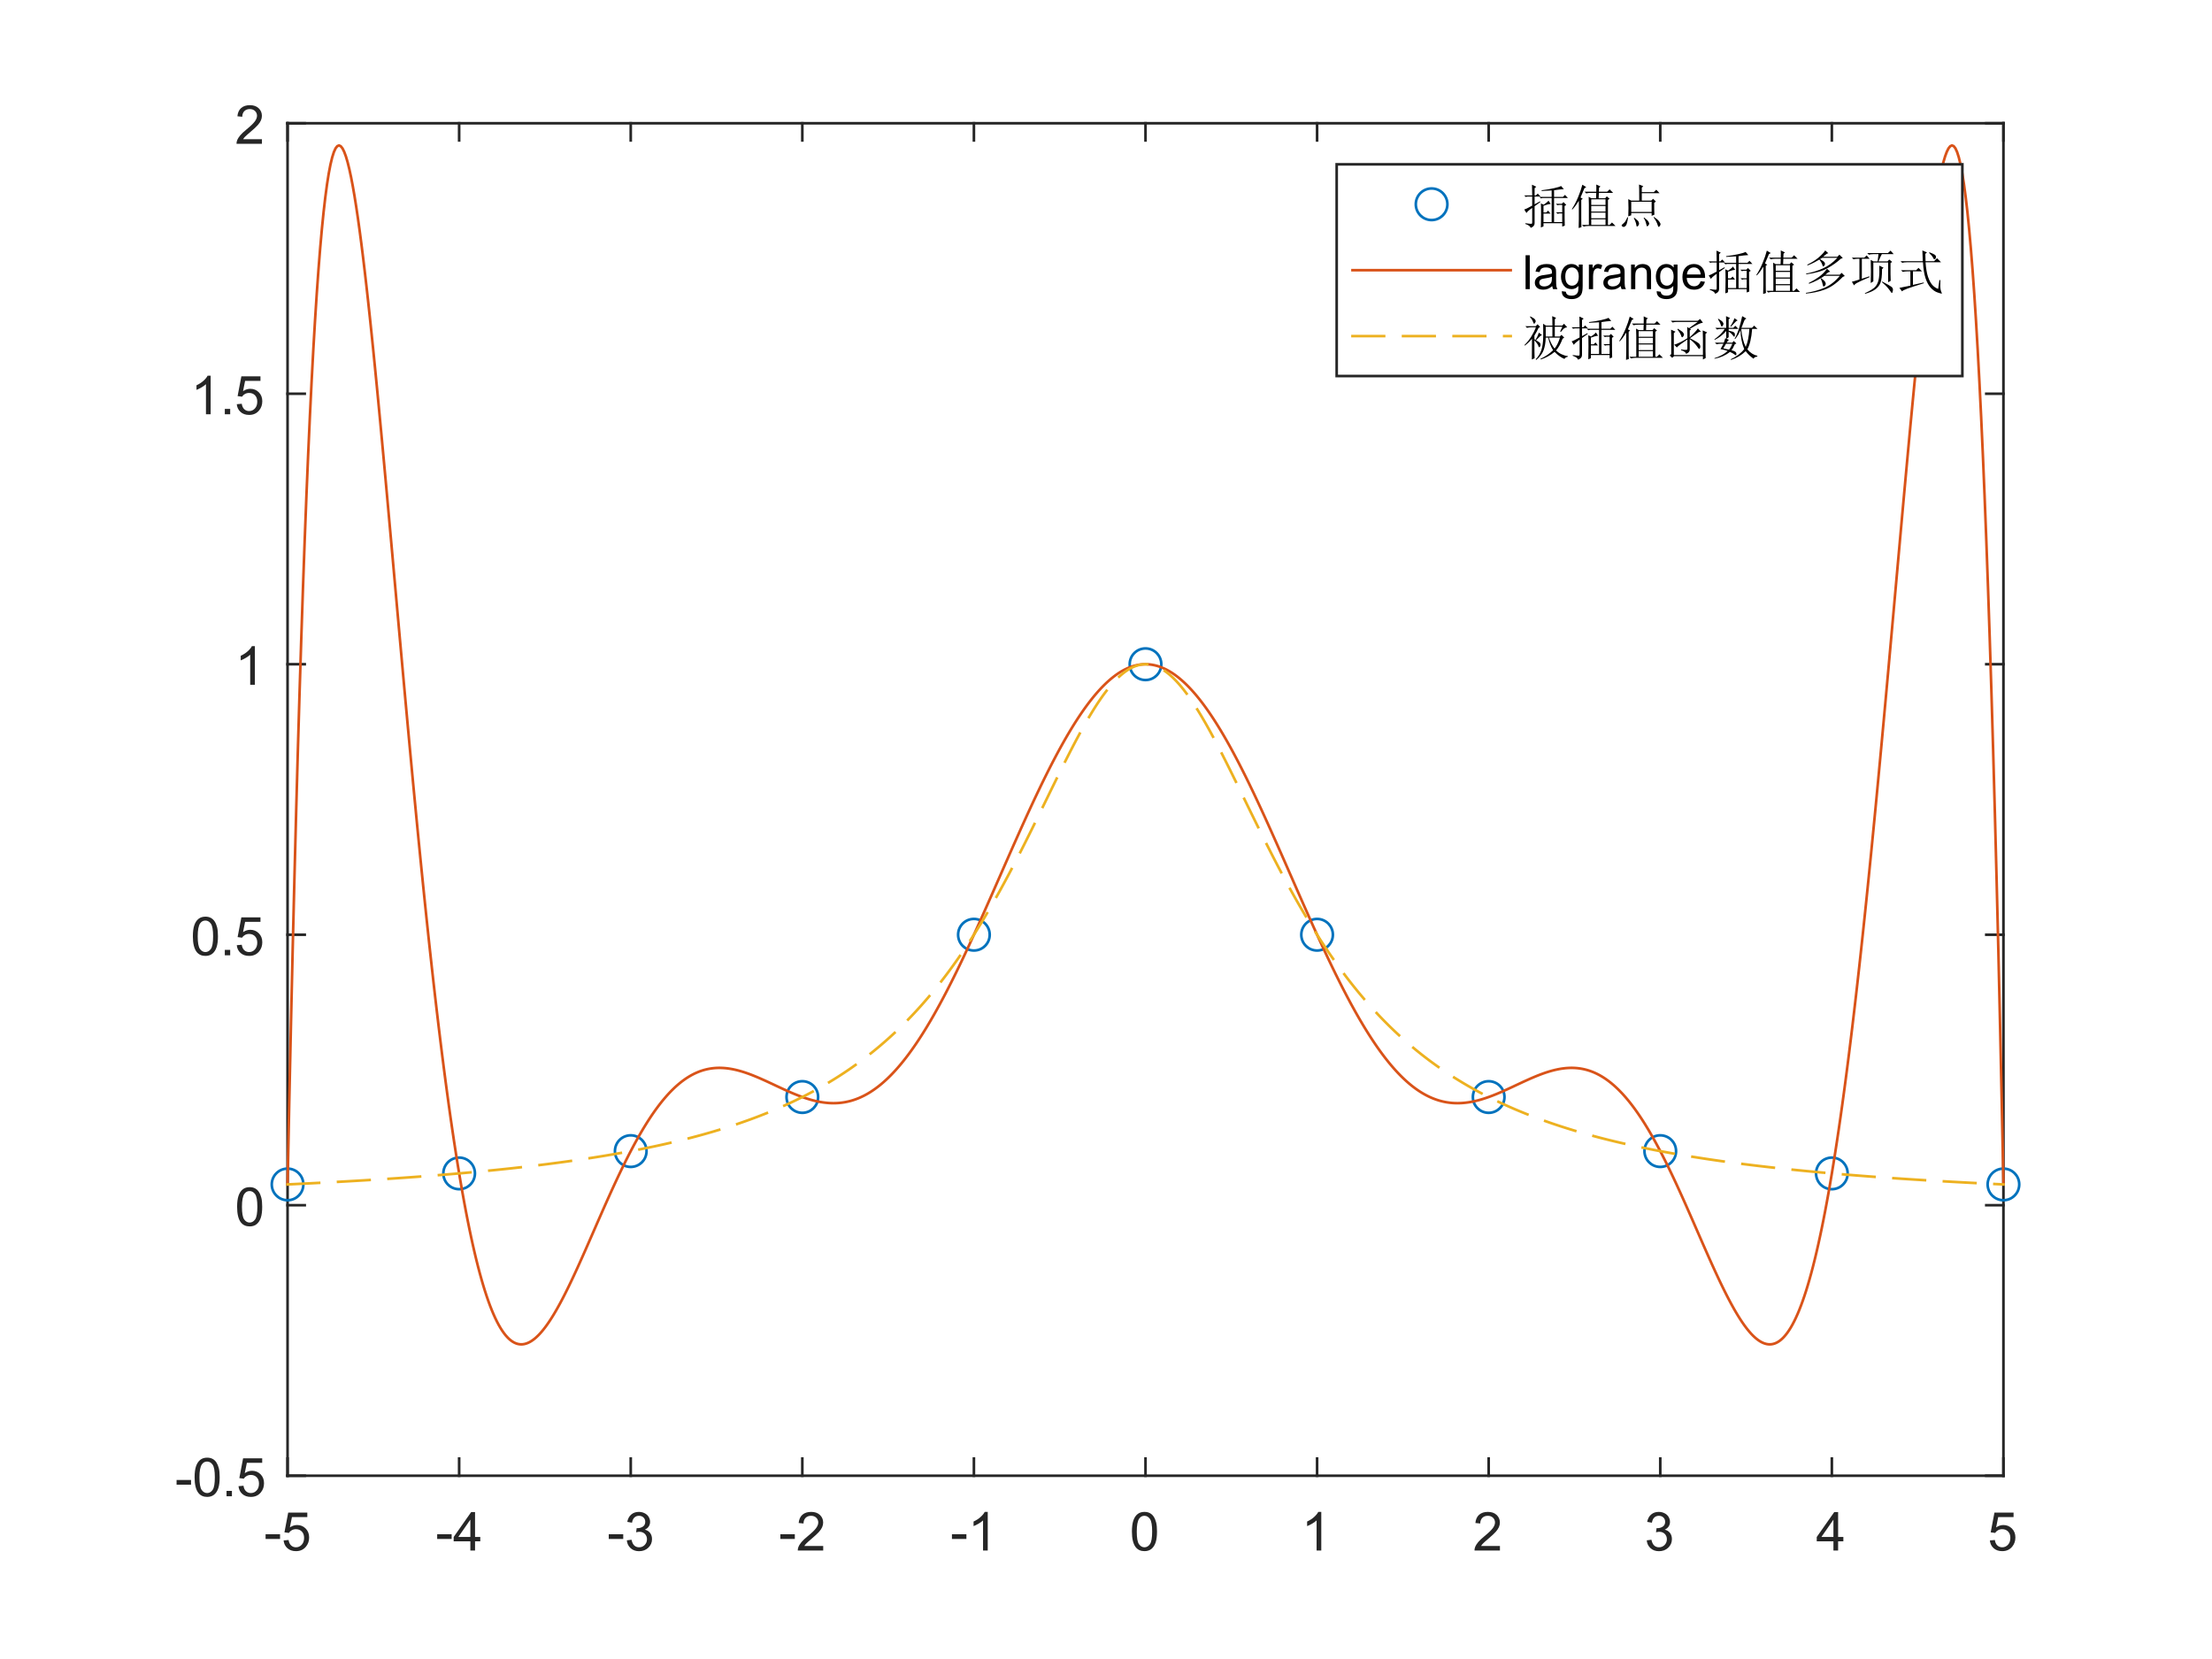 <?xml version="1.0"?>
<!DOCTYPE svg PUBLIC '-//W3C//DTD SVG 1.0//EN'
          'http://www.w3.org/TR/2001/REC-SVG-20010904/DTD/svg10.dtd'>
<svg xmlns:xlink="http://www.w3.org/1999/xlink" style="fill-opacity:1; color-rendering:auto; color-interpolation:auto; text-rendering:auto; stroke:black; stroke-linecap:square; stroke-miterlimit:10; shape-rendering:auto; stroke-opacity:1; fill:black; stroke-dasharray:none; font-weight:normal; stroke-width:1; font-family:'Dialog'; font-style:normal; stroke-linejoin:miter; font-size:12px; stroke-dashoffset:0; image-rendering:auto;" width="700" height="525" xmlns="http://www.w3.org/2000/svg"
><rect width="100%" height="100%" fill="#333333" stroke="none"/><!--Generated by the Batik Graphics2D SVG Generator--><defs id="genericDefs"
  /><g
  ><defs id="defs1"
    ><clipPath clipPathUnits="userSpaceOnUse" id="clipPath1"
      ><path d="M0 0 L700 0 L700 525 L0 525 L0 0 Z"
      /></clipPath
    ></defs
    ><g style="fill:white; stroke:white;"
    ><rect x="0" y="0" width="700" style="clip-path:url(#clipPath1); stroke:none;" height="525"
    /></g
    ><g style="fill:white; text-rendering:optimizeSpeed; color-rendering:optimizeSpeed; image-rendering:optimizeSpeed; shape-rendering:crispEdges; stroke:white; color-interpolation:sRGB;"
    ><rect x="0" width="700" height="525" y="0" style="stroke:none;"
      /><path style="stroke:none;" d="M91 467 L634 467 L634 39 L91 39 Z"
    /></g
    ><g style="fill:rgb(38,38,38); text-rendering:geometricPrecision; image-rendering:optimizeQuality; color-rendering:optimizeQuality; stroke-linejoin:round; stroke:rgb(38,38,38); color-interpolation:linearRGB; stroke-width:0.833;"
    ><line y2="467" style="fill:none;" x1="91" x2="634" y1="467"
      /><line y2="39" style="fill:none;" x1="91" x2="634" y1="39"
      /><line y2="461.57" style="fill:none;" x1="91" x2="91" y1="467"
      /><line y2="461.57" style="fill:none;" x1="145.3" x2="145.3" y1="467"
      /><line y2="461.57" style="fill:none;" x1="199.6" x2="199.6" y1="467"
      /><line y2="461.57" style="fill:none;" x1="253.9" x2="253.9" y1="467"
      /><line y2="461.57" style="fill:none;" x1="308.2" x2="308.2" y1="467"
      /><line y2="461.57" style="fill:none;" x1="362.5" x2="362.5" y1="467"
      /><line y2="461.57" style="fill:none;" x1="416.8" x2="416.8" y1="467"
      /><line y2="461.57" style="fill:none;" x1="471.1" x2="471.1" y1="467"
      /><line y2="461.57" style="fill:none;" x1="525.4" x2="525.4" y1="467"
      /><line y2="461.57" style="fill:none;" x1="579.7" x2="579.7" y1="467"
      /><line y2="461.57" style="fill:none;" x1="634" x2="634" y1="467"
      /><line y2="44.43" style="fill:none;" x1="91" x2="91" y1="39"
      /><line y2="44.43" style="fill:none;" x1="145.3" x2="145.3" y1="39"
      /><line y2="44.43" style="fill:none;" x1="199.6" x2="199.6" y1="39"
      /><line y2="44.43" style="fill:none;" x1="253.9" x2="253.9" y1="39"
      /><line y2="44.43" style="fill:none;" x1="308.2" x2="308.2" y1="39"
      /><line y2="44.43" style="fill:none;" x1="362.5" x2="362.5" y1="39"
      /><line y2="44.43" style="fill:none;" x1="416.8" x2="416.8" y1="39"
      /><line y2="44.43" style="fill:none;" x1="471.1" x2="471.1" y1="39"
      /><line y2="44.43" style="fill:none;" x1="525.4" x2="525.4" y1="39"
      /><line y2="44.43" style="fill:none;" x1="579.7" x2="579.7" y1="39"
      /><line y2="44.43" style="fill:none;" x1="634" x2="634" y1="39"
    /></g
    ><g transform="translate(91,473.667)" style="font-size:16.667px; fill:rgb(38,38,38); text-rendering:geometricPrecision; color-rendering:optimizeQuality; image-rendering:optimizeQuality; stroke:rgb(38,38,38); color-interpolation:linearRGB;"
    ><path style="stroke:none;" d="M-6.953 13.344 L-6.953 11.844 L-2.375 11.844 L-2.375 13.344 L-6.953 13.344 ZM-1.25 13.812 L0.328 13.672 Q0.5 14.828 1.133 15.406 Q1.765 15.984 2.656 15.984 Q3.734 15.984 4.484 15.172 Q5.234 14.359 5.234 13 Q5.234 11.734 4.515 10.992 Q3.797 10.25 2.64 10.25 Q1.922 10.25 1.336 10.578 Q0.75 10.906 0.422 11.438 L-0.985 11.25 L0.203 5 L6.25 5 L6.25 6.422 L1.39 6.422 L0.734 9.688 Q1.828 8.938 3.031 8.938 Q4.625 8.938 5.726 10.039 Q6.828 11.141 6.828 12.875 Q6.828 14.531 5.859 15.734 Q4.687 17.203 2.656 17.203 Q1 17.203 -0.047 16.273 Q-1.094 15.344 -1.25 13.812 Z"
    /></g
    ><g transform="translate(145.3,473.667)" style="font-size:16.667px; fill:rgb(38,38,38); text-rendering:geometricPrecision; color-rendering:optimizeQuality; image-rendering:optimizeQuality; stroke:rgb(38,38,38); color-interpolation:linearRGB;"
    ><path style="stroke:none;" d="M-6.953 13.344 L-6.953 11.844 L-2.375 11.844 L-2.375 13.344 L-6.953 13.344 ZM3.547 17 L3.547 14.094 L-1.735 14.094 L-1.735 12.719 L3.812 4.828 L5.031 4.828 L5.031 12.719 L6.687 12.719 L6.687 14.094 L5.031 14.094 L5.031 17 L3.547 17 ZM3.547 12.719 L3.547 7.234 L-0.266 12.719 L3.547 12.719 Z"
    /></g
    ><g transform="translate(199.6,473.667)" style="font-size:16.667px; fill:rgb(38,38,38); text-rendering:geometricPrecision; color-rendering:optimizeQuality; image-rendering:optimizeQuality; stroke:rgb(38,38,38); color-interpolation:linearRGB;"
    ><path style="stroke:none;" d="M-6.953 13.344 L-6.953 11.844 L-2.375 11.844 L-2.375 13.344 L-6.953 13.344 ZM-1.235 13.781 L0.25 13.594 Q0.515 14.859 1.133 15.422 Q1.75 15.984 2.64 15.984 Q3.687 15.984 4.414 15.25 Q5.14 14.516 5.14 13.438 Q5.14 12.406 4.468 11.742 Q3.797 11.078 2.765 11.078 Q2.344 11.078 1.703 11.234 L1.875 9.922 Q2.015 9.938 2.109 9.938 Q3.062 9.938 3.828 9.445 Q4.593 8.953 4.593 7.906 Q4.593 7.094 4.039 6.555 Q3.484 6.016 2.609 6.016 Q1.734 6.016 1.156 6.562 Q0.578 7.109 0.406 8.203 L-1.094 7.938 Q-0.813 6.438 0.156 5.609 Q1.125 4.781 2.578 4.781 Q3.562 4.781 4.406 5.211 Q5.25 5.641 5.687 6.375 Q6.125 7.109 6.125 7.938 Q6.125 8.734 5.703 9.383 Q5.281 10.031 4.453 10.406 Q5.531 10.656 6.133 11.445 Q6.734 12.234 6.734 13.406 Q6.734 15 5.57 16.109 Q4.406 17.219 2.625 17.219 Q1.031 17.219 -0.032 16.266 Q-1.094 15.312 -1.235 13.781 Z"
    /></g
    ><g transform="translate(253.9,473.667)" style="font-size:16.667px; fill:rgb(38,38,38); text-rendering:geometricPrecision; color-rendering:optimizeQuality; image-rendering:optimizeQuality; stroke:rgb(38,38,38); color-interpolation:linearRGB;"
    ><path style="stroke:none;" d="M-6.953 13.344 L-6.953 11.844 L-2.375 11.844 L-2.375 13.344 L-6.953 13.344 ZM6.609 15.562 L6.609 17 L-1.438 17 Q-1.453 16.453 -1.266 15.969 Q-0.953 15.141 -0.281 14.344 Q0.39 13.547 1.672 12.5 Q3.656 10.875 4.351 9.922 Q5.047 8.969 5.047 8.125 Q5.047 7.234 4.414 6.625 Q3.781 6.016 2.765 6.016 Q1.687 6.016 1.039 6.664 Q0.39 7.312 0.375 8.453 L-1.157 8.297 Q-1 6.578 0.031 5.68 Q1.062 4.781 2.797 4.781 Q4.547 4.781 5.57 5.75 Q6.593 6.719 6.593 8.156 Q6.593 8.891 6.289 9.594 Q5.984 10.297 5.297 11.078 Q4.609 11.859 3 13.219 Q1.656 14.359 1.273 14.758 Q0.89 15.156 0.64 15.562 L6.609 15.562 Z"
    /></g
    ><g transform="translate(308.2,473.667)" style="font-size:16.667px; fill:rgb(38,38,38); text-rendering:geometricPrecision; color-rendering:optimizeQuality; image-rendering:optimizeQuality; stroke:rgb(38,38,38); color-interpolation:linearRGB;"
    ><path style="stroke:none;" d="M-6.953 13.344 L-6.953 11.844 L-2.375 11.844 L-2.375 13.344 L-6.953 13.344 ZM4.375 17 L2.89 17 L2.89 7.484 Q2.344 8 1.468 8.508 Q0.594 9.016 -0.11 9.281 L-0.11 7.828 Q1.156 7.25 2.094 6.406 Q3.031 5.562 3.422 4.781 L4.375 4.781 L4.375 17 Z"
    /></g
    ><g transform="translate(362.5,473.667)" style="font-size:16.667px; fill:rgb(38,38,38); text-rendering:geometricPrecision; color-rendering:optimizeQuality; image-rendering:optimizeQuality; stroke:rgb(38,38,38); color-interpolation:linearRGB;"
    ><path style="stroke:none;" d="M-4.297 11 Q-4.297 8.844 -3.852 7.523 Q-3.406 6.203 -2.531 5.492 Q-1.656 4.781 -0.328 4.781 Q0.656 4.781 1.391 5.172 Q2.125 5.562 2.609 6.312 Q3.094 7.062 3.367 8.125 Q3.641 9.188 3.641 11 Q3.641 13.141 3.203 14.453 Q2.766 15.766 1.891 16.484 Q1.016 17.203 -0.328 17.203 Q-2.094 17.203 -3.094 15.953 Q-4.297 14.422 -4.297 11 ZM-2.766 11 Q-2.766 14 -2.062 14.992 Q-1.359 15.984 -0.328 15.984 Q0.703 15.984 1.406 14.984 Q2.109 13.984 2.109 11 Q2.109 8 1.406 7.008 Q0.703 6.016 -0.344 6.016 Q-1.375 6.016 -1.984 6.891 Q-2.766 8 -2.766 11 Z"
    /></g
    ><g transform="translate(416.8,473.667)" style="font-size:16.667px; fill:rgb(38,38,38); text-rendering:geometricPrecision; color-rendering:optimizeQuality; image-rendering:optimizeQuality; stroke:rgb(38,38,38); color-interpolation:linearRGB;"
    ><path style="stroke:none;" d="M1.328 17 L-0.156 17 L-0.156 7.484 Q-0.703 8 -1.578 8.508 Q-2.453 9.016 -3.156 9.281 L-3.156 7.828 Q-1.891 7.25 -0.953 6.406 Q-0.016 5.562 0.375 4.781 L1.328 4.781 L1.328 17 Z"
    /></g
    ><g transform="translate(471.1,473.667)" style="font-size:16.667px; fill:rgb(38,38,38); text-rendering:geometricPrecision; color-rendering:optimizeQuality; image-rendering:optimizeQuality; stroke:rgb(38,38,38); color-interpolation:linearRGB;"
    ><path style="stroke:none;" d="M3.562 15.562 L3.562 17 L-4.484 17 Q-4.5 16.453 -4.312 15.969 Q-4 15.141 -3.328 14.344 Q-2.656 13.547 -1.375 12.5 Q0.609 10.875 1.305 9.922 Q2 8.969 2 8.125 Q2 7.234 1.367 6.625 Q0.734 6.016 -0.281 6.016 Q-1.359 6.016 -2.008 6.664 Q-2.656 7.312 -2.672 8.453 L-4.203 8.297 Q-4.047 6.578 -3.016 5.68 Q-1.984 4.781 -0.25 4.781 Q1.5 4.781 2.523 5.75 Q3.547 6.719 3.547 8.156 Q3.547 8.891 3.242 9.594 Q2.938 10.297 2.25 11.078 Q1.562 11.859 -0.047 13.219 Q-1.391 14.359 -1.773 14.758 Q-2.156 15.156 -2.406 15.562 L3.562 15.562 Z"
    /></g
    ><g transform="translate(525.4,473.667)" style="font-size:16.667px; fill:rgb(38,38,38); text-rendering:geometricPrecision; color-rendering:optimizeQuality; image-rendering:optimizeQuality; stroke:rgb(38,38,38); color-interpolation:linearRGB;"
    ><path style="stroke:none;" d="M-4.281 13.781 L-2.797 13.594 Q-2.531 14.859 -1.914 15.422 Q-1.297 15.984 -0.406 15.984 Q0.641 15.984 1.367 15.25 Q2.094 14.516 2.094 13.438 Q2.094 12.406 1.422 11.742 Q0.75 11.078 -0.281 11.078 Q-0.703 11.078 -1.344 11.234 L-1.172 9.922 Q-1.031 9.938 -0.938 9.938 Q0.016 9.938 0.781 9.445 Q1.547 8.953 1.547 7.906 Q1.547 7.094 0.992 6.555 Q0.438 6.016 -0.438 6.016 Q-1.312 6.016 -1.891 6.562 Q-2.469 7.109 -2.641 8.203 L-4.141 7.938 Q-3.859 6.438 -2.891 5.609 Q-1.922 4.781 -0.469 4.781 Q0.516 4.781 1.359 5.211 Q2.203 5.641 2.641 6.375 Q3.078 7.109 3.078 7.938 Q3.078 8.734 2.656 9.383 Q2.234 10.031 1.406 10.406 Q2.484 10.656 3.086 11.445 Q3.688 12.234 3.688 13.406 Q3.688 15 2.523 16.109 Q1.359 17.219 -0.422 17.219 Q-2.016 17.219 -3.078 16.266 Q-4.141 15.312 -4.281 13.781 Z"
    /></g
    ><g transform="translate(579.7,473.667)" style="font-size:16.667px; fill:rgb(38,38,38); text-rendering:geometricPrecision; color-rendering:optimizeQuality; image-rendering:optimizeQuality; stroke:rgb(38,38,38); color-interpolation:linearRGB;"
    ><path style="stroke:none;" d="M0.5 17 L0.5 14.094 L-4.781 14.094 L-4.781 12.719 L0.766 4.828 L1.984 4.828 L1.984 12.719 L3.641 12.719 L3.641 14.094 L1.984 14.094 L1.984 17 L0.5 17 ZM0.5 12.719 L0.5 7.234 L-3.312 12.719 L0.5 12.719 Z"
    /></g
    ><g transform="translate(634,473.667)" style="font-size:16.667px; fill:rgb(38,38,38); text-rendering:geometricPrecision; color-rendering:optimizeQuality; image-rendering:optimizeQuality; stroke:rgb(38,38,38); color-interpolation:linearRGB;"
    ><path style="stroke:none;" d="M-4.297 13.812 L-2.719 13.672 Q-2.547 14.828 -1.914 15.406 Q-1.281 15.984 -0.391 15.984 Q0.688 15.984 1.438 15.172 Q2.188 14.359 2.188 13 Q2.188 11.734 1.469 10.992 Q0.75 10.25 -0.406 10.25 Q-1.125 10.25 -1.711 10.578 Q-2.297 10.906 -2.625 11.438 L-4.031 11.25 L-2.844 5 L3.203 5 L3.203 6.422 L-1.656 6.422 L-2.312 9.688 Q-1.219 8.938 -0.016 8.938 Q1.578 8.938 2.68 10.039 Q3.781 11.141 3.781 12.875 Q3.781 14.531 2.812 15.734 Q1.641 17.203 -0.391 17.203 Q-2.047 17.203 -3.094 16.273 Q-4.141 15.344 -4.297 13.812 Z"
    /></g
    ><g style="fill:rgb(38,38,38); text-rendering:geometricPrecision; image-rendering:optimizeQuality; color-rendering:optimizeQuality; stroke-linejoin:round; stroke:rgb(38,38,38); color-interpolation:linearRGB; stroke-width:0.833;"
    ><line y2="39" style="fill:none;" x1="91" x2="91" y1="467"
      /><line y2="39" style="fill:none;" x1="634" x2="634" y1="467"
      /><line y2="467" style="fill:none;" x1="91" x2="96.43" y1="467"
      /><line y2="381.4" style="fill:none;" x1="91" x2="96.43" y1="381.4"
      /><line y2="295.8" style="fill:none;" x1="91" x2="96.43" y1="295.8"
      /><line y2="210.2" style="fill:none;" x1="91" x2="96.43" y1="210.2"
      /><line y2="124.6" style="fill:none;" x1="91" x2="96.43" y1="124.6"
      /><line y2="39" style="fill:none;" x1="91" x2="96.43" y1="39"
      /><line y2="467" style="fill:none;" x1="634" x2="628.57" y1="467"
      /><line y2="381.4" style="fill:none;" x1="634" x2="628.57" y1="381.4"
      /><line y2="295.8" style="fill:none;" x1="634" x2="628.57" y1="295.8"
      /><line y2="210.2" style="fill:none;" x1="634" x2="628.57" y1="210.2"
      /><line y2="124.6" style="fill:none;" x1="634" x2="628.57" y1="124.6"
      /><line y2="39" style="fill:none;" x1="634" x2="628.57" y1="39"
    /></g
    ><g transform="translate(84.333,467)" style="font-size:16.667px; fill:rgb(38,38,38); text-rendering:geometricPrecision; color-rendering:optimizeQuality; image-rendering:optimizeQuality; stroke:rgb(38,38,38); color-interpolation:linearRGB;"
    ><path style="stroke:none;" d="M-28.453 2.844 L-28.453 1.344 L-23.875 1.344 L-23.875 2.844 L-28.453 2.844 ZM-22.75 0.5 Q-22.75 -1.656 -22.305 -2.977 Q-21.86 -4.297 -20.985 -5.008 Q-20.11 -5.719 -18.782 -5.719 Q-17.797 -5.719 -17.063 -5.328 Q-16.328 -4.938 -15.844 -4.188 Q-15.36 -3.438 -15.086 -2.375 Q-14.813 -1.312 -14.813 0.5 Q-14.813 2.641 -15.25 3.953 Q-15.688 5.266 -16.563 5.984 Q-17.438 6.703 -18.782 6.703 Q-20.547 6.703 -21.547 5.453 Q-22.75 3.922 -22.75 0.5 ZM-21.219 0.5 Q-21.219 3.5 -20.516 4.492 Q-19.813 5.484 -18.782 5.484 Q-17.75 5.484 -17.047 4.484 Q-16.344 3.484 -16.344 0.5 Q-16.344 -2.5 -17.047 -3.492 Q-17.75 -4.484 -18.797 -4.484 Q-19.828 -4.484 -20.438 -3.609 Q-21.219 -2.5 -21.219 0.5 ZM-12.643 6.5 L-12.643 4.797 L-10.94 4.797 L-10.94 6.5 L-12.643 6.5 ZM-8.859 3.312 L-7.281 3.172 Q-7.109 4.328 -6.476 4.906 Q-5.843 5.484 -4.953 5.484 Q-3.875 5.484 -3.125 4.672 Q-2.375 3.859 -2.375 2.5 Q-2.375 1.234 -3.094 0.492 Q-3.812 -0.25 -4.968 -0.25 Q-5.687 -0.25 -6.273 0.078 Q-6.859 0.406 -7.187 0.938 L-8.594 0.75 L-7.406 -5.5 L-1.359 -5.5 L-1.359 -4.078 L-6.218 -4.078 L-6.875 -0.812 Q-5.781 -1.562 -4.578 -1.562 Q-2.984 -1.562 -1.883 -0.461 Q-0.781 0.641 -0.781 2.375 Q-0.781 4.031 -1.75 5.234 Q-2.922 6.703 -4.953 6.703 Q-6.609 6.703 -7.656 5.773 Q-8.703 4.844 -8.859 3.312 Z"
    /></g
    ><g transform="translate(84.333,381.4)" style="font-size:16.667px; fill:rgb(38,38,38); text-rendering:geometricPrecision; color-rendering:optimizeQuality; image-rendering:optimizeQuality; stroke:rgb(38,38,38); color-interpolation:linearRGB;"
    ><path style="stroke:none;" d="M-9.297 0.5 Q-9.297 -1.656 -8.852 -2.977 Q-8.406 -4.297 -7.531 -5.008 Q-6.656 -5.719 -5.328 -5.719 Q-4.344 -5.719 -3.609 -5.328 Q-2.875 -4.938 -2.391 -4.188 Q-1.906 -3.438 -1.633 -2.375 Q-1.359 -1.312 -1.359 0.5 Q-1.359 2.641 -1.797 3.953 Q-2.234 5.266 -3.109 5.984 Q-3.984 6.703 -5.328 6.703 Q-7.094 6.703 -8.094 5.453 Q-9.297 3.922 -9.297 0.5 ZM-7.766 0.5 Q-7.766 3.5 -7.062 4.492 Q-6.359 5.484 -5.328 5.484 Q-4.297 5.484 -3.594 4.484 Q-2.891 3.484 -2.891 0.5 Q-2.891 -2.5 -3.594 -3.492 Q-4.297 -4.484 -5.344 -4.484 Q-6.375 -4.484 -6.984 -3.609 Q-7.766 -2.5 -7.766 0.5 Z"
    /></g
    ><g transform="translate(84.333,295.8)" style="font-size:16.667px; fill:rgb(38,38,38); text-rendering:geometricPrecision; color-rendering:optimizeQuality; image-rendering:optimizeQuality; stroke:rgb(38,38,38); color-interpolation:linearRGB;"
    ><path style="stroke:none;" d="M-23.297 0.5 Q-23.297 -1.656 -22.852 -2.977 Q-22.406 -4.297 -21.531 -5.008 Q-20.656 -5.719 -19.328 -5.719 Q-18.344 -5.719 -17.609 -5.328 Q-16.875 -4.938 -16.391 -4.188 Q-15.906 -3.438 -15.633 -2.375 Q-15.359 -1.312 -15.359 0.5 Q-15.359 2.641 -15.797 3.953 Q-16.234 5.266 -17.109 5.984 Q-17.984 6.703 -19.328 6.703 Q-21.094 6.703 -22.094 5.453 Q-23.297 3.922 -23.297 0.5 ZM-21.766 0.5 Q-21.766 3.5 -21.062 4.492 Q-20.359 5.484 -19.328 5.484 Q-18.297 5.484 -17.594 4.484 Q-16.891 3.484 -16.891 0.5 Q-16.891 -2.5 -17.594 -3.492 Q-18.297 -4.484 -19.344 -4.484 Q-20.375 -4.484 -20.984 -3.609 Q-21.766 -2.5 -21.766 0.5 ZM-13.19 6.5 L-13.19 4.797 L-11.487 4.797 L-11.487 6.5 L-13.19 6.5 ZM-9.406 3.312 L-7.828 3.172 Q-7.656 4.328 -7.023 4.906 Q-6.39 5.484 -5.5 5.484 Q-4.421 5.484 -3.671 4.672 Q-2.921 3.859 -2.921 2.5 Q-2.921 1.234 -3.64 0.492 Q-4.359 -0.25 -5.515 -0.25 Q-6.234 -0.25 -6.82 0.078 Q-7.406 0.406 -7.734 0.938 L-9.14 0.75 L-7.953 -5.5 L-1.906 -5.5 L-1.906 -4.078 L-6.765 -4.078 L-7.421 -0.812 Q-6.328 -1.562 -5.125 -1.562 Q-3.531 -1.562 -2.429 -0.461 Q-1.328 0.641 -1.328 2.375 Q-1.328 4.031 -2.296 5.234 Q-3.468 6.703 -5.5 6.703 Q-7.156 6.703 -8.203 5.773 Q-9.25 4.844 -9.406 3.312 Z"
    /></g
    ><g transform="translate(84.333,210.2)" style="font-size:16.667px; fill:rgb(38,38,38); text-rendering:geometricPrecision; color-rendering:optimizeQuality; image-rendering:optimizeQuality; stroke:rgb(38,38,38); color-interpolation:linearRGB;"
    ><path style="stroke:none;" d="M-3.672 6.5 L-5.156 6.5 L-5.156 -3.016 Q-5.703 -2.5 -6.578 -1.992 Q-7.453 -1.484 -8.156 -1.219 L-8.156 -2.672 Q-6.891 -3.25 -5.953 -4.094 Q-5.016 -4.938 -4.625 -5.719 L-3.672 -5.719 L-3.672 6.5 Z"
    /></g
    ><g transform="translate(84.333,124.6)" style="font-size:16.667px; fill:rgb(38,38,38); text-rendering:geometricPrecision; color-rendering:optimizeQuality; image-rendering:optimizeQuality; stroke:rgb(38,38,38); color-interpolation:linearRGB;"
    ><path style="stroke:none;" d="M-17.672 6.5 L-19.156 6.5 L-19.156 -3.016 Q-19.703 -2.5 -20.578 -1.992 Q-21.453 -1.484 -22.156 -1.219 L-22.156 -2.672 Q-20.891 -3.25 -19.953 -4.094 Q-19.016 -4.938 -18.625 -5.719 L-17.672 -5.719 L-17.672 6.5 ZM-13.19 6.5 L-13.19 4.797 L-11.487 4.797 L-11.487 6.5 L-13.19 6.5 ZM-9.406 3.312 L-7.828 3.172 Q-7.656 4.328 -7.023 4.906 Q-6.39 5.484 -5.5 5.484 Q-4.421 5.484 -3.671 4.672 Q-2.921 3.859 -2.921 2.5 Q-2.921 1.234 -3.64 0.492 Q-4.359 -0.25 -5.515 -0.25 Q-6.234 -0.25 -6.82 0.078 Q-7.406 0.406 -7.734 0.938 L-9.14 0.75 L-7.953 -5.5 L-1.906 -5.5 L-1.906 -4.078 L-6.765 -4.078 L-7.421 -0.812 Q-6.328 -1.562 -5.125 -1.562 Q-3.531 -1.562 -2.429 -0.461 Q-1.328 0.641 -1.328 2.375 Q-1.328 4.031 -2.296 5.234 Q-3.468 6.703 -5.5 6.703 Q-7.156 6.703 -8.203 5.773 Q-9.25 4.844 -9.406 3.312 Z"
    /></g
    ><g transform="translate(84.333,39)" style="font-size:16.667px; fill:rgb(38,38,38); text-rendering:geometricPrecision; color-rendering:optimizeQuality; image-rendering:optimizeQuality; stroke:rgb(38,38,38); color-interpolation:linearRGB;"
    ><path style="stroke:none;" d="M-1.438 5.062 L-1.438 6.5 L-9.484 6.5 Q-9.5 5.953 -9.312 5.469 Q-9 4.641 -8.328 3.844 Q-7.656 3.047 -6.375 2 Q-4.391 0.375 -3.695 -0.578 Q-3 -1.531 -3 -2.375 Q-3 -3.266 -3.633 -3.875 Q-4.266 -4.484 -5.281 -4.484 Q-6.359 -4.484 -7.008 -3.836 Q-7.656 -3.188 -7.672 -2.047 L-9.203 -2.203 Q-9.047 -3.922 -8.016 -4.82 Q-6.984 -5.719 -5.25 -5.719 Q-3.5 -5.719 -2.477 -4.75 Q-1.453 -3.781 -1.453 -2.344 Q-1.453 -1.609 -1.758 -0.906 Q-2.062 -0.203 -2.75 0.578 Q-3.438 1.359 -5.047 2.719 Q-6.391 3.859 -6.773 4.258 Q-7.156 4.656 -7.406 5.062 L-1.438 5.062 Z"
    /></g
    ><g transform="translate(91,374.815)" style="fill:rgb(0,114,189); text-rendering:geometricPrecision; image-rendering:optimizeQuality; color-rendering:optimizeQuality; stroke-linejoin:round; stroke:rgb(0,114,189); color-interpolation:linearRGB; stroke-width:0.833;"
    ><path style="stroke:none;" d="M0 -4.583 C2.531 -4.583 4.583 -2.531 4.583 0 L4.583 0 C4.583 2.531 2.531 4.583 -0 4.583 C-2.531 4.583 -4.583 2.531 -4.583 -0 C-4.583 -2.531 -2.531 -4.583 0 -4.583 ZM0 -5.417 C-2.991 -5.417 -5.417 -2.991 -5.417 -0 C-5.417 2.991 -2.991 5.417 -0 5.417 C2.991 5.417 5.417 2.991 5.417 0 L5.417 0 C5.417 -2.991 2.991 -5.417 0 -5.417 Z"
      /><path d="M0 -4.583 C2.531 -4.583 4.583 -2.531 4.583 0 L4.583 0 C4.583 2.531 2.531 4.583 -0 4.583 C-2.531 4.583 -4.583 2.531 -4.583 -0 C-4.583 -2.531 -2.531 -4.583 0 -4.583 ZM0 -5.417 C-2.991 -5.417 -5.417 -2.991 -5.417 -0 C-5.417 2.991 -2.991 5.417 -0 5.417 C2.991 5.417 5.417 2.991 5.417 0 L5.417 0 C5.417 -2.991 2.991 -5.417 0 -5.417 Z" style="stroke:none;" transform="translate(54.3,-3.486)"
      /><path d="M0 -4.583 C2.531 -4.583 4.583 -2.531 4.583 0 L4.583 0 C4.583 2.531 2.531 4.583 -0 4.583 C-2.531 4.583 -4.583 2.531 -4.583 -0 C-4.583 -2.531 -2.531 -4.583 0 -4.583 ZM0 -5.417 C-2.991 -5.417 -5.417 -2.991 -5.417 -0 C-5.417 2.991 -2.991 5.417 -0 5.417 C2.991 5.417 5.417 2.991 5.417 0 L5.417 0 C5.417 -2.991 2.991 -5.417 0 -5.417 Z" style="stroke:none;" transform="translate(108.6,-10.535)"
      /><path d="M0 -4.583 C2.531 -4.583 4.583 -2.531 4.583 0 L4.583 0 C4.583 2.531 2.531 4.583 -0 4.583 C-2.531 4.583 -4.583 2.531 -4.583 -0 C-4.583 -2.531 -2.531 -4.583 0 -4.583 ZM0 -5.417 C-2.991 -5.417 -5.417 -2.991 -5.417 -0 C-5.417 2.991 -2.991 5.417 -0 5.417 C2.991 5.417 5.417 2.991 5.417 0 L5.417 0 C5.417 -2.991 2.991 -5.417 0 -5.417 Z" style="stroke:none;" transform="translate(162.9,-27.655)"
      /><path d="M0 -4.583 C2.531 -4.583 4.583 -2.531 4.583 0 L4.583 0 C4.583 2.531 2.531 4.583 -0 4.583 C-2.531 4.583 -4.583 2.531 -4.583 -0 C-4.583 -2.531 -2.531 -4.583 0 -4.583 ZM0 -5.417 C-2.991 -5.417 -5.417 -2.991 -5.417 -0 C-5.417 2.991 -2.991 5.417 -0 5.417 C2.991 5.417 5.417 2.991 5.417 0 L5.417 0 C5.417 -2.991 2.991 -5.417 0 -5.417 Z" style="stroke:none;" transform="translate(217.2,-79.015)"
      /><path d="M0 -4.583 C2.531 -4.583 4.583 -2.531 4.583 0 L4.583 0 C4.583 2.531 2.531 4.583 -0 4.583 C-2.531 4.583 -4.583 2.531 -4.583 -0 C-4.583 -2.531 -2.531 -4.583 0 -4.583 ZM0 -5.417 C-2.991 -5.417 -5.417 -2.991 -5.417 -0 C-5.417 2.991 -2.991 5.417 -0 5.417 C2.991 5.417 5.417 2.991 5.417 0 L5.417 0 C5.417 -2.991 2.991 -5.417 0 -5.417 Z" style="stroke:none;" transform="translate(271.5,-164.615)"
      /><path d="M0 -4.583 C2.531 -4.583 4.583 -2.531 4.583 0 L4.583 0 C4.583 2.531 2.531 4.583 -0 4.583 C-2.531 4.583 -4.583 2.531 -4.583 -0 C-4.583 -2.531 -2.531 -4.583 0 -4.583 ZM0 -5.417 C-2.991 -5.417 -5.417 -2.991 -5.417 -0 C-5.417 2.991 -2.991 5.417 -0 5.417 C2.991 5.417 5.417 2.991 5.417 0 L5.417 0 C5.417 -2.991 2.991 -5.417 0 -5.417 Z" style="stroke:none;" transform="translate(325.8,-79.015)"
      /><path d="M0 -4.583 C2.531 -4.583 4.583 -2.531 4.583 0 L4.583 0 C4.583 2.531 2.531 4.583 -0 4.583 C-2.531 4.583 -4.583 2.531 -4.583 -0 C-4.583 -2.531 -2.531 -4.583 0 -4.583 ZM0 -5.417 C-2.991 -5.417 -5.417 -2.991 -5.417 -0 C-5.417 2.991 -2.991 5.417 -0 5.417 C2.991 5.417 5.417 2.991 5.417 0 L5.417 0 C5.417 -2.991 2.991 -5.417 0 -5.417 Z" style="stroke:none;" transform="translate(380.1,-27.655)"
      /><path d="M0 -4.583 C2.531 -4.583 4.583 -2.531 4.583 0 L4.583 0 C4.583 2.531 2.531 4.583 -0 4.583 C-2.531 4.583 -4.583 2.531 -4.583 -0 C-4.583 -2.531 -2.531 -4.583 0 -4.583 ZM0 -5.417 C-2.991 -5.417 -5.417 -2.991 -5.417 -0 C-5.417 2.991 -2.991 5.417 -0 5.417 C2.991 5.417 5.417 2.991 5.417 0 L5.417 0 C5.417 -2.991 2.991 -5.417 0 -5.417 Z" style="stroke:none;" transform="translate(434.4,-10.535)"
      /><path d="M0 -4.583 C2.531 -4.583 4.583 -2.531 4.583 0 L4.583 0 C4.583 2.531 2.531 4.583 -0 4.583 C-2.531 4.583 -4.583 2.531 -4.583 -0 C-4.583 -2.531 -2.531 -4.583 0 -4.583 ZM0 -5.417 C-2.991 -5.417 -5.417 -2.991 -5.417 -0 C-5.417 2.991 -2.991 5.417 -0 5.417 C2.991 5.417 5.417 2.991 5.417 0 L5.417 0 C5.417 -2.991 2.991 -5.417 0 -5.417 Z" style="stroke:none;" transform="translate(488.7,-3.486)"
      /><path d="M0 -4.583 C2.531 -4.583 4.583 -2.531 4.583 0 L4.583 0 C4.583 2.531 2.531 4.583 -0 4.583 C-2.531 4.583 -4.583 2.531 -4.583 -0 C-4.583 -2.531 -2.531 -4.583 0 -4.583 ZM0 -5.417 C-2.991 -5.417 -5.417 -2.991 -5.417 -0 C-5.417 2.991 -2.991 5.417 -0 5.417 C2.991 5.417 5.417 2.991 5.417 0 L5.417 0 C5.417 -2.991 2.991 -5.417 0 -5.417 Z" style="stroke:none;" transform="translate(543,0)"
      /><path transform="translate(-91,-374.815)" style="fill:none; fill-rule:evenodd; stroke-linecap:butt; stroke:rgb(217,83,25);" d="M91 374.815 L91.543 348.494 L92.086 323.608 L92.629 300.11 L93.172 277.955 L93.715 257.097 L94.258 237.492 L94.801 219.099 L95.344 201.874 L95.887 185.778 L96.43 170.77 L96.973 156.812 L97.516 143.866 L98.059 131.895 L98.602 120.863 L99.145 110.735 L99.688 101.477 L100.231 93.055 L100.774 85.438 L101.317 78.593 L101.86 72.489 L102.403 67.097 L102.946 62.388 L103.489 58.333 L104.032 54.904 L104.575 52.074 L105.118 49.818 L105.661 48.11 L106.204 46.925 L106.747 46.238 L107.29 46.027 L107.833 46.27 L108.376 46.943 L108.919 48.025 L109.462 49.496 L110.005 51.335 L110.548 53.523 L111.091 56.041 L111.634 58.87 L112.177 61.993 L112.72 65.391 L113.263 69.049 L113.806 72.95 L114.349 77.079 L114.892 81.419 L115.435 85.957 L115.978 90.677 L116.521 95.568 L117.064 100.614 L117.607 105.803 L118.15 111.123 L118.693 116.562 L119.236 122.107 L119.779 127.749 L120.322 133.476 L120.865 139.278 L121.408 145.145 L121.951 151.067 L122.494 157.036 L123.037 163.041 L123.58 169.075 L124.123 175.13 L124.666 181.198 L125.209 187.271 L125.752 193.342 L126.295 199.404 L126.838 205.45 L127.381 211.475 L127.924 217.472 L128.467 223.436 L129.01 229.361 L129.553 235.241 L130.096 241.073 L130.639 246.851 L131.182 252.571 L131.725 258.229 L132.268 263.82 L132.811 269.341 L133.354 274.789 L133.897 280.161 L134.44 285.452 L134.983 290.66 L135.526 295.784 L136.069 300.818 L136.612 305.763 L137.155 310.615 L137.698 315.373 L138.241 320.035 L138.784 324.599 L139.327 329.063 L139.87 333.427 L140.413 337.688 L140.956 341.847 L141.499 345.902 L142.042 349.853 L142.585 353.698 L143.128 357.437 L143.671 361.07 L144.214 364.596 L144.757 368.016 L145.3 371.329 L145.843 374.536 L146.386 377.636 L146.929 380.629 L147.472 383.517 L148.015 386.299 L148.558 388.975 L149.101 391.548 L149.644 394.016 L150.187 396.381 L150.73 398.644 L151.273 400.805 L151.816 402.866 L152.359 404.827 L152.902 406.69 L153.445 408.455 L153.988 410.124 L154.531 411.698 L155.074 413.178 L155.617 414.565 L156.16 415.862 L156.703 417.069 L157.246 418.187 L157.789 419.218 L158.332 420.164 L158.875 421.026 L159.418 421.806 L159.961 422.505 L160.504 423.125 L161.047 423.667 L161.59 424.133 L162.133 424.525 L162.676 424.844 L163.219 425.092 L163.762 425.272 L164.305 425.383 L164.848 425.429 L165.391 425.411 L165.934 425.33 L166.477 425.188 L167.02 424.988 L167.563 424.731 L168.106 424.418 L168.649 424.051 L169.192 423.632 L169.735 423.163 L170.278 422.646 L170.821 422.082 L171.364 421.472 L171.907 420.819 L172.45 420.125 L172.993 419.39 L173.536 418.617 L174.079 417.807 L174.622 416.963 L175.165 416.084 L175.708 415.174 L176.251 414.234 L176.794 413.264 L177.337 412.268 L177.88 411.246 L178.423 410.2 L178.966 409.132 L179.509 408.042 L180.052 406.933 L180.595 405.805 L181.138 404.661 L181.681 403.501 L182.224 402.328 L182.767 401.141 L183.31 399.943 L183.853 398.736 L184.396 397.519 L184.939 396.295 L185.482 395.065 L186.025 393.83 L186.568 392.591 L187.111 391.349 L187.654 390.105 L188.197 388.861 L188.74 387.617 L189.283 386.375 L189.826 385.136 L190.369 383.901 L190.912 382.669 L191.455 381.444 L191.998 380.225 L192.541 379.013 L193.084 377.809 L193.627 376.615 L194.17 375.43 L194.713 374.255 L195.256 373.093 L195.799 371.942 L196.342 370.804 L196.885 369.679 L197.428 368.569 L197.971 367.473 L198.514 366.393 L199.057 365.328 L199.6 364.28 L200.143 363.249 L200.686 362.235 L201.229 361.239 L201.772 360.262 L202.315 359.303 L202.858 358.363 L203.401 357.443 L203.944 356.543 L204.487 355.662 L205.03 354.803 L205.573 353.964 L206.116 353.146 L206.659 352.349 L207.202 351.573 L207.745 350.819 L208.288 350.087 L208.831 349.377 L209.374 348.688 L209.917 348.022 L210.46 347.378 L211.003 346.756 L211.546 346.156 L212.089 345.579 L212.632 345.024 L213.175 344.491 L213.718 343.98 L214.261 343.491 L214.804 343.024 L215.347 342.579 L215.89 342.156 L216.433 341.755 L216.976 341.375 L217.519 341.016 L218.062 340.679 L218.605 340.363 L219.148 340.067 L219.691 339.792 L220.234 339.537 L220.777 339.302 L221.32 339.087 L221.863 338.892 L222.406 338.716 L222.949 338.558 L223.492 338.419 L224.035 338.299 L224.578 338.196 L225.121 338.111 L225.664 338.043 L226.207 337.992 L226.75 337.957 L227.293 337.938 L227.836 337.935 L228.379 337.948 L228.922 337.975 L229.465 338.017 L230.008 338.072 L230.551 338.141 L231.094 338.223 L231.637 338.318 L232.18 338.425 L232.723 338.544 L233.266 338.674 L233.809 338.815 L234.352 338.966 L234.895 339.127 L235.438 339.298 L235.981 339.477 L236.524 339.665 L237.067 339.861 L237.61 340.064 L238.153 340.274 L238.696 340.49 L239.239 340.713 L239.782 340.941 L240.325 341.173 L240.868 341.411 L241.411 341.652 L241.954 341.896 L242.497 342.144 L243.04 342.394 L243.583 342.646 L244.126 342.899 L244.669 343.154 L245.212 343.408 L245.755 343.663 L246.298 343.917 L246.841 344.171 L247.384 344.422 L247.927 344.672 L248.47 344.92 L249.013 345.164 L249.556 345.406 L250.099 345.643 L250.642 345.876 L251.185 346.104 L251.728 346.327 L252.271 346.545 L252.814 346.757 L253.357 346.962 L253.9 347.16 L254.443 347.351 L254.986 347.534 L255.529 347.709 L256.072 347.875 L256.615 348.033 L257.158 348.181 L257.701 348.32 L258.244 348.448 L258.787 348.566 L259.33 348.674 L259.873 348.77 L260.416 348.854 L260.959 348.927 L261.502 348.988 L262.045 349.036 L262.588 349.072 L263.131 349.095 L263.674 349.104 L264.217 349.099 L264.76 349.081 L265.303 349.049 L265.846 349.002 L266.389 348.94 L266.932 348.864 L267.475 348.773 L268.018 348.666 L268.561 348.543 L269.104 348.406 L269.647 348.252 L270.19 348.081 L270.733 347.895 L271.276 347.692 L271.819 347.473 L272.362 347.237 L272.905 346.984 L273.448 346.714 L273.991 346.427 L274.534 346.123 L275.077 345.801 L275.62 345.463 L276.163 345.106 L276.706 344.733 L277.249 344.341 L277.792 343.933 L278.335 343.506 L278.878 343.062 L279.421 342.6 L279.964 342.121 L280.507 341.623 L281.05 341.109 L281.593 340.576 L282.136 340.026 L282.679 339.459 L283.222 338.874 L283.765 338.271 L284.308 337.652 L284.851 337.014 L285.394 336.36 L285.937 335.689 L286.48 335.001 L287.023 334.296 L287.566 333.574 L288.109 332.835 L288.652 332.08 L289.195 331.309 L289.738 330.522 L290.281 329.718 L290.824 328.899 L291.367 328.065 L291.91 327.214 L292.453 326.349 L292.996 325.469 L293.539 324.574 L294.082 323.664 L294.625 322.74 L295.168 321.802 L295.711 320.85 L296.254 319.884 L296.797 318.905 L297.34 317.913 L297.883 316.909 L298.426 315.892 L298.969 314.862 L299.512 313.821 L300.055 312.768 L300.598 311.704 L301.141 310.628 L301.684 309.542 L302.227 308.446 L302.77 307.34 L303.313 306.224 L303.856 305.098 L304.399 303.964 L304.942 302.821 L305.485 301.669 L306.028 300.51 L306.571 299.343 L307.114 298.169 L307.657 296.988 L308.2 295.8 L308.743 294.606 L309.286 293.407 L309.829 292.202 L310.372 290.993 L310.915 289.778 L311.458 288.56 L312.001 287.338 L312.544 286.112 L313.087 284.884 L313.63 283.653 L314.173 282.42 L314.716 281.185 L315.259 279.948 L315.802 278.711 L316.345 277.473 L316.888 276.235 L317.431 274.998 L317.974 273.761 L318.517 272.525 L319.06 271.291 L319.603 270.058 L320.146 268.828 L320.689 267.601 L321.232 266.377 L321.775 265.157 L322.318 263.941 L322.861 262.729 L323.404 261.522 L323.947 260.32 L324.49 259.124 L325.033 257.934 L325.576 256.751 L326.119 255.574 L326.662 254.405 L327.205 253.243 L327.748 252.09 L328.291 250.945 L328.834 249.809 L329.377 248.682 L329.92 247.565 L330.463 246.458 L331.006 245.361 L331.549 244.275 L332.092 243.201 L332.635 242.138 L333.178 241.087 L333.721 240.048 L334.264 239.022 L334.807 238.008 L335.35 237.009 L335.893 236.023 L336.436 235.051 L336.979 234.093 L337.522 233.15 L338.065 232.222 L338.608 231.31 L339.151 230.413 L339.694 229.532 L340.237 228.668 L340.78 227.82 L341.323 226.989 L341.866 226.175 L342.409 225.379 L342.952 224.601 L343.495 223.84 L344.038 223.098 L344.581 222.374 L345.124 221.67 L345.667 220.984 L346.21 220.317 L346.753 219.671 L347.296 219.044 L347.839 218.436 L348.382 217.85 L348.925 217.283 L349.468 216.737 L350.011 216.212 L350.554 215.708 L351.097 215.225 L351.64 214.763 L352.183 214.323 L352.726 213.904 L353.269 213.508 L353.812 213.133 L354.355 212.78 L354.898 212.449 L355.441 212.141 L355.984 211.855 L356.527 211.592 L357.07 211.351 L357.613 211.133 L358.156 210.937 L358.699 210.765 L359.242 210.615 L359.785 210.488 L360.328 210.385 L360.871 210.304 L361.414 210.246 L361.957 210.212 L362.5 210.2 L363.043 210.212 L363.586 210.246 L364.129 210.304 L364.672 210.385 L365.215 210.488 L365.758 210.615 L366.301 210.765 L366.844 210.937 L367.387 211.133 L367.93 211.351 L368.473 211.592 L369.016 211.855 L369.559 212.141 L370.102 212.449 L370.645 212.78 L371.188 213.133 L371.731 213.508 L372.274 213.904 L372.817 214.323 L373.36 214.763 L373.903 215.225 L374.446 215.708 L374.989 216.212 L375.532 216.737 L376.075 217.283 L376.618 217.85 L377.161 218.436 L377.704 219.044 L378.247 219.671 L378.79 220.317 L379.333 220.984 L379.876 221.67 L380.419 222.374 L380.962 223.098 L381.505 223.84 L382.048 224.601 L382.591 225.379 L383.134 226.175 L383.677 226.989 L384.22 227.82 L384.763 228.668 L385.306 229.532 L385.849 230.413 L386.392 231.31 L386.935 232.222 L387.478 233.15 L388.021 234.093 L388.564 235.051 L389.107 236.023 L389.65 237.009 L390.193 238.008 L390.736 239.022 L391.279 240.048 L391.822 241.087 L392.365 242.138 L392.908 243.201 L393.451 244.275 L393.994 245.361 L394.537 246.458 L395.08 247.565 L395.623 248.682 L396.166 249.809 L396.709 250.945 L397.252 252.09 L397.795 253.243 L398.338 254.405 L398.881 255.574 L399.424 256.751 L399.967 257.934 L400.51 259.124 L401.053 260.32 L401.596 261.522 L402.139 262.729 L402.682 263.941 L403.225 265.157 L403.768 266.377 L404.311 267.601 L404.854 268.828 L405.397 270.058 L405.94 271.291 L406.483 272.525 L407.026 273.761 L407.569 274.998 L408.112 276.235 L408.655 277.473 L409.198 278.711 L409.741 279.948 L410.284 281.185 L410.827 282.42 L411.37 283.653 L411.913 284.884 L412.456 286.112 L412.999 287.338 L413.542 288.56 L414.085 289.778 L414.628 290.993 L415.171 292.202 L415.714 293.407 L416.257 294.606 L416.8 295.8 L417.343 296.988 L417.886 298.169 L418.429 299.343 L418.972 300.51 L419.515 301.669 L420.058 302.821 L420.601 303.964 L421.144 305.098 L421.687 306.224 L422.23 307.34 L422.773 308.446 L423.316 309.542 L423.859 310.628 L424.402 311.704 L424.945 312.768 L425.488 313.821 L426.031 314.862 L426.574 315.892 L427.117 316.909 L427.66 317.913 L428.203 318.905 L428.746 319.884 L429.289 320.85 L429.832 321.802 L430.375 322.74 L430.918 323.664 L431.461 324.574 L432.004 325.469 L432.547 326.349 L433.09 327.214 L433.633 328.065 L434.176 328.899 L434.719 329.718 L435.262 330.522 L435.805 331.309 L436.348 332.08 L436.891 332.835 L437.434 333.574 L437.977 334.296 L438.52 335.001 L439.063 335.689 L439.606 336.36 L440.149 337.014 L440.692 337.652 L441.235 338.271 L441.778 338.874 L442.321 339.459 L442.864 340.026 L443.407 340.576 L443.95 341.109 L444.493 341.623 L445.036 342.121 L445.579 342.6 L446.122 343.062 L446.665 343.506 L447.208 343.933 L447.751 344.341 L448.294 344.733 L448.837 345.106 L449.38 345.463 L449.923 345.801 L450.466 346.123 L451.009 346.427 L451.552 346.714 L452.095 346.984 L452.638 347.237 L453.181 347.473 L453.724 347.692 L454.267 347.895 L454.81 348.081 L455.353 348.252 L455.896 348.406 L456.439 348.543 L456.982 348.666 L457.525 348.773 L458.068 348.864 L458.611 348.94 L459.154 349.002 L459.697 349.049 L460.24 349.081 L460.783 349.099 L461.326 349.104 L461.869 349.095 L462.412 349.072 L462.955 349.036 L463.498 348.988 L464.041 348.927 L464.584 348.854 L465.127 348.77 L465.67 348.674 L466.213 348.566 L466.756 348.448 L467.299 348.32 L467.842 348.181 L468.385 348.033 L468.928 347.875 L469.471 347.709 L470.014 347.534 L470.557 347.351 L471.1 347.16 L471.643 346.962 L472.186 346.757 L472.729 346.545 L473.272 346.327 L473.815 346.104 L474.358 345.876 L474.901 345.643 L475.444 345.406 L475.987 345.164 L476.53 344.92 L477.073 344.672 L477.616 344.422 L478.159 344.171 L478.702 343.917 L479.245 343.663 L479.788 343.408 L480.331 343.154 L480.874 342.899 L481.417 342.646 L481.96 342.394 L482.503 342.144 L483.046 341.896 L483.589 341.652 L484.132 341.411 L484.675 341.173 L485.218 340.941 L485.761 340.713 L486.304 340.49 L486.847 340.274 L487.39 340.064 L487.933 339.861 L488.476 339.665 L489.019 339.477 L489.562 339.298 L490.105 339.127 L490.648 338.966 L491.191 338.815 L491.734 338.674 L492.277 338.544 L492.82 338.425 L493.363 338.318 L493.906 338.223 L494.449 338.141 L494.992 338.072 L495.535 338.017 L496.078 337.975 L496.621 337.948 L497.164 337.935 L497.707 337.938 L498.25 337.957 L498.793 337.992 L499.336 338.043 L499.879 338.111 L500.422 338.196 L500.965 338.299 L501.508 338.419 L502.051 338.558 L502.594 338.716 L503.137 338.892 L503.68 339.087 L504.223 339.302 L504.766 339.537 L505.309 339.792 L505.852 340.067 L506.395 340.363 L506.938 340.679 L507.481 341.016 L508.024 341.375 L508.567 341.755 L509.11 342.156 L509.653 342.579 L510.196 343.024 L510.739 343.491 L511.282 343.98 L511.825 344.491 L512.368 345.024 L512.911 345.579 L513.454 346.156 L513.997 346.756 L514.54 347.378 L515.083 348.022 L515.626 348.688 L516.169 349.377 L516.712 350.087 L517.255 350.819 L517.798 351.573 L518.341 352.349 L518.884 353.146 L519.427 353.964 L519.97 354.803 L520.513 355.662 L521.056 356.543 L521.599 357.443 L522.142 358.363 L522.685 359.303 L523.228 360.262 L523.771 361.239 L524.314 362.235 L524.857 363.249 L525.4 364.28 L525.943 365.328 L526.486 366.393 L527.029 367.473 L527.572 368.569 L528.115 369.679 L528.658 370.804 L529.201 371.942 L529.744 373.093 L530.287 374.255 L530.83 375.43 L531.373 376.615 L531.916 377.809 L532.459 379.013 L533.002 380.225 L533.545 381.444 L534.088 382.669 L534.631 383.901 L535.174 385.136 L535.717 386.375 L536.26 387.617 L536.803 388.861 L537.346 390.105 L537.889 391.349 L538.432 392.591 L538.975 393.83 L539.518 395.065 L540.061 396.295 L540.604 397.519 L541.147 398.736 L541.69 399.943 L542.233 401.141 L542.776 402.328 L543.319 403.501 L543.862 404.661 L544.405 405.805 L544.948 406.933 L545.491 408.042 L546.034 409.132 L546.577 410.2 L547.12 411.246 L547.663 412.268 L548.206 413.264 L548.749 414.234 L549.292 415.174 L549.835 416.084 L550.378 416.963 L550.921 417.807 L551.464 418.617 L552.007 419.39 L552.55 420.125 L553.093 420.819 L553.636 421.472 L554.179 422.082 L554.722 422.646 L555.265 423.163 L555.808 423.632 L556.351 424.051 L556.894 424.418 L557.437 424.731 L557.98 424.988 L558.523 425.188 L559.066 425.33 L559.609 425.411 L560.152 425.429 L560.695 425.383 L561.238 425.272 L561.781 425.092 L562.324 424.844 L562.867 424.525 L563.41 424.133 L563.953 423.667 L564.496 423.125 L565.039 422.505 L565.582 421.806 L566.125 421.026 L566.668 420.164 L567.211 419.218 L567.754 418.187 L568.297 417.069 L568.84 415.862 L569.383 414.565 L569.926 413.178 L570.469 411.698 L571.012 410.124 L571.555 408.455 L572.098 406.69 L572.641 404.827 L573.184 402.866 L573.727 400.805 L574.27 398.644 L574.813 396.381 L575.356 394.016 L575.899 391.548 L576.442 388.975 L576.985 386.299 L577.528 383.517 L578.071 380.629 L578.614 377.636 L579.157 374.536 L579.7 371.329 L580.243 368.016 L580.786 364.596 L581.329 361.07 L581.872 357.437 L582.415 353.698 L582.958 349.853 L583.501 345.902 L584.044 341.847 L584.587 337.688 L585.13 333.427 L585.673 329.063 L586.216 324.599 L586.759 320.035 L587.302 315.373 L587.845 310.615 L588.388 305.763 L588.931 300.818 L589.474 295.784 L590.017 290.66 L590.56 285.452 L591.103 280.161 L591.646 274.789 L592.189 269.341 L592.732 263.82 L593.275 258.229 L593.818 252.571 L594.361 246.851 L594.904 241.073 L595.447 235.241 L595.99 229.361 L596.533 223.436 L597.076 217.472 L597.619 211.475 L598.162 205.45 L598.705 199.404 L599.248 193.342 L599.791 187.271 L600.334 181.198 L600.877 175.13 L601.42 169.075 L601.963 163.041 L602.506 157.036 L603.049 151.067 L603.592 145.145 L604.135 139.278 L604.678 133.476 L605.221 127.749 L605.764 122.107 L606.307 116.562 L606.85 111.123 L607.393 105.803 L607.936 100.614 L608.479 95.568 L609.022 90.677 L609.565 85.957 L610.108 81.419 L610.651 77.079 L611.194 72.95 L611.737 69.049 L612.28 65.391 L612.823 61.993 L613.366 58.87 L613.909 56.041 L614.452 53.523 L614.995 51.335 L615.538 49.496 L616.081 48.025 L616.624 46.943 L617.167 46.27 L617.71 46.027 L618.253 46.238 L618.796 46.925 L619.339 48.11 L619.882 49.818 L620.425 52.074 L620.968 54.904 L621.511 58.333 L622.054 62.388 L622.597 67.097 L623.14 72.489 L623.683 78.593 L624.226 85.438 L624.769 93.055 L625.312 101.477 L625.855 110.735 L626.398 120.863 L626.941 131.895 L627.484 143.866 L628.027 156.812 L628.57 170.77 L629.113 185.778 L629.656 201.874 L630.199 219.099 L630.742 237.492 L631.285 257.097 L631.828 277.955 L632.371 300.11 L632.914 323.608 L633.457 348.494 L634 374.815"
    /></g
    ><g style="stroke-linecap:butt; fill:rgb(237,177,32); text-rendering:geometricPrecision; image-rendering:optimizeQuality; color-rendering:optimizeQuality; stroke-linejoin:bevel; stroke-dasharray:10,6; stroke:rgb(237,177,32); color-interpolation:linearRGB; stroke-width:0.833; stroke-miterlimit:1;"
    ><path d="M91 374.815 L91.543 374.79 L92.086 374.764 L92.629 374.739 L93.172 374.713 L93.715 374.687 L94.258 374.661 L94.801 374.635 L95.344 374.608 L95.887 374.582 L96.43 374.555 L96.973 374.528 L97.516 374.501 L98.059 374.474 L98.602 374.446 L99.145 374.419 L99.688 374.391 L100.231 374.363 L100.774 374.335 L101.317 374.307 L101.86 374.279 L102.403 374.25 L102.946 374.221 L103.489 374.192 L104.032 374.163 L104.575 374.134 L105.118 374.105 L105.661 374.075 L106.204 374.046 L106.747 374.016 L107.29 373.986 L107.833 373.955 L108.376 373.925 L108.919 373.894 L109.462 373.863 L110.005 373.832 L110.548 373.801 L111.091 373.77 L111.634 373.738 L112.177 373.706 L112.72 373.674 L113.263 373.642 L113.806 373.61 L114.349 373.577 L114.892 373.545 L115.435 373.512 L115.978 373.478 L116.521 373.445 L117.064 373.411 L117.607 373.377 L118.15 373.344 L118.693 373.309 L119.236 373.275 L119.779 373.24 L120.322 373.205 L120.865 373.17 L121.408 373.135 L121.951 373.099 L122.494 373.064 L123.037 373.028 L123.58 372.991 L124.123 372.955 L124.666 372.918 L125.209 372.881 L125.752 372.844 L126.295 372.807 L126.838 372.769 L127.381 372.731 L127.924 372.693 L128.467 372.655 L129.01 372.616 L129.553 372.577 L130.096 372.538 L130.639 372.499 L131.182 372.459 L131.725 372.419 L132.268 372.379 L132.811 372.338 L133.354 372.298 L133.897 372.257 L134.44 372.216 L134.983 372.174 L135.526 372.132 L136.069 372.09 L136.612 372.048 L137.155 372.005 L137.698 371.962 L138.241 371.919 L138.784 371.875 L139.327 371.832 L139.87 371.787 L140.413 371.743 L140.956 371.698 L141.499 371.653 L142.042 371.608 L142.585 371.562 L143.128 371.516 L143.671 371.47 L144.214 371.424 L144.757 371.377 L145.3 371.329 L145.843 371.282 L146.386 371.234 L146.929 371.186 L147.472 371.137 L148.015 371.088 L148.558 371.039 L149.101 370.99 L149.644 370.94 L150.187 370.889 L150.73 370.839 L151.273 370.788 L151.816 370.736 L152.359 370.685 L152.902 370.632 L153.445 370.58 L153.988 370.527 L154.531 370.474 L155.074 370.42 L155.617 370.366 L156.16 370.312 L156.703 370.257 L157.246 370.202 L157.789 370.146 L158.332 370.09 L158.875 370.034 L159.418 369.977 L159.961 369.92 L160.504 369.862 L161.047 369.804 L161.59 369.746 L162.133 369.687 L162.676 369.627 L163.219 369.568 L163.762 369.507 L164.305 369.447 L164.848 369.386 L165.391 369.324 L165.934 369.262 L166.477 369.199 L167.02 369.136 L167.563 369.073 L168.106 369.009 L168.649 368.945 L169.192 368.88 L169.735 368.814 L170.278 368.748 L170.821 368.682 L171.364 368.615 L171.907 368.547 L172.45 368.479 L172.993 368.411 L173.536 368.342 L174.079 368.272 L174.622 368.202 L175.165 368.131 L175.708 368.06 L176.251 367.988 L176.794 367.916 L177.337 367.843 L177.88 367.769 L178.423 367.695 L178.966 367.621 L179.509 367.545 L180.052 367.469 L180.595 367.393 L181.138 367.316 L181.681 367.238 L182.224 367.16 L182.767 367.081 L183.31 367.001 L183.853 366.921 L184.396 366.84 L184.939 366.759 L185.482 366.676 L186.025 366.594 L186.568 366.51 L187.111 366.426 L187.654 366.341 L188.197 366.255 L188.74 366.169 L189.283 366.082 L189.826 365.994 L190.369 365.905 L190.912 365.816 L191.455 365.726 L191.998 365.635 L192.541 365.544 L193.084 365.451 L193.627 365.358 L194.17 365.264 L194.713 365.17 L195.256 365.074 L195.799 364.978 L196.342 364.881 L196.885 364.783 L197.428 364.684 L197.971 364.584 L198.514 364.484 L199.057 364.382 L199.6 364.28 L200.143 364.177 L200.686 364.073 L201.229 363.968 L201.772 363.862 L202.315 363.755 L202.858 363.647 L203.401 363.539 L203.944 363.429 L204.487 363.318 L205.03 363.207 L205.573 363.094 L206.116 362.98 L206.659 362.866 L207.202 362.75 L207.745 362.633 L208.288 362.515 L208.831 362.397 L209.374 362.277 L209.917 362.156 L210.46 362.034 L211.003 361.91 L211.546 361.786 L212.089 361.66 L212.632 361.534 L213.175 361.406 L213.718 361.277 L214.261 361.147 L214.804 361.015 L215.347 360.882 L215.89 360.749 L216.433 360.613 L216.976 360.477 L217.519 360.339 L218.062 360.2 L218.605 360.06 L219.148 359.918 L219.691 359.775 L220.234 359.631 L220.777 359.485 L221.32 359.338 L221.863 359.19 L222.406 359.04 L222.949 358.888 L223.492 358.735 L224.035 358.581 L224.578 358.425 L225.121 358.268 L225.664 358.109 L226.207 357.948 L226.75 357.786 L227.293 357.623 L227.836 357.457 L228.379 357.29 L228.922 357.122 L229.465 356.952 L230.008 356.78 L230.551 356.606 L231.094 356.431 L231.637 356.253 L232.18 356.075 L232.723 355.894 L233.266 355.711 L233.809 355.527 L234.352 355.341 L234.895 355.152 L235.438 354.962 L235.981 354.77 L236.524 354.576 L237.067 354.38 L237.61 354.182 L238.153 353.982 L238.696 353.78 L239.239 353.576 L239.782 353.369 L240.325 353.161 L240.868 352.95 L241.411 352.737 L241.954 352.522 L242.497 352.305 L243.04 352.085 L243.583 351.863 L244.126 351.639 L244.669 351.412 L245.212 351.183 L245.755 350.951 L246.298 350.717 L246.841 350.48 L247.384 350.241 L247.927 349.999 L248.47 349.755 L249.013 349.508 L249.556 349.258 L250.099 349.006 L250.642 348.751 L251.185 348.493 L251.728 348.232 L252.271 347.968 L252.814 347.702 L253.357 347.432 L253.9 347.16 L254.443 346.885 L254.986 346.606 L255.529 346.325 L256.072 346.04 L256.615 345.752 L257.158 345.461 L257.701 345.166 L258.244 344.869 L258.787 344.568 L259.33 344.263 L259.873 343.955 L260.416 343.644 L260.959 343.329 L261.502 343.011 L262.045 342.689 L262.588 342.363 L263.131 342.034 L263.674 341.7 L264.217 341.363 L264.76 341.023 L265.303 340.678 L265.846 340.329 L266.389 339.976 L266.932 339.619 L267.475 339.259 L268.018 338.893 L268.561 338.524 L269.104 338.15 L269.647 337.772 L270.19 337.39 L270.733 337.003 L271.276 336.611 L271.819 336.215 L272.362 335.815 L272.905 335.409 L273.448 334.999 L273.991 334.584 L274.534 334.165 L275.077 333.74 L275.62 333.31 L276.163 332.875 L276.706 332.435 L277.249 331.99 L277.792 331.54 L278.335 331.084 L278.878 330.623 L279.421 330.156 L279.964 329.684 L280.507 329.207 L281.05 328.723 L281.593 328.234 L282.136 327.739 L282.679 327.238 L283.222 326.731 L283.765 326.219 L284.308 325.7 L284.851 325.175 L285.394 324.644 L285.937 324.106 L286.48 323.562 L287.023 323.012 L287.566 322.455 L288.109 321.892 L288.652 321.321 L289.195 320.745 L289.738 320.161 L290.281 319.57 L290.824 318.973 L291.367 318.368 L291.91 317.757 L292.453 317.138 L292.996 316.512 L293.539 315.879 L294.082 315.238 L294.625 314.59 L295.168 313.935 L295.711 313.272 L296.254 312.601 L296.797 311.922 L297.34 311.236 L297.883 310.542 L298.426 309.84 L298.969 309.13 L299.512 308.412 L300.055 307.686 L300.598 306.952 L301.141 306.21 L301.684 305.46 L302.227 304.701 L302.77 303.934 L303.313 303.159 L303.856 302.375 L304.399 301.583 L304.942 300.782 L305.485 299.973 L306.028 299.156 L306.571 298.329 L307.114 297.495 L307.657 296.652 L308.2 295.8 L308.743 294.94 L309.286 294.071 L309.829 293.193 L310.372 292.308 L310.915 291.413 L311.458 290.51 L312.001 289.599 L312.544 288.679 L313.087 287.751 L313.63 286.814 L314.173 285.87 L314.716 284.917 L315.259 283.956 L315.802 282.987 L316.345 282.01 L316.888 281.025 L317.431 280.032 L317.974 279.032 L318.517 278.025 L319.06 277.01 L319.603 275.988 L320.146 274.959 L320.689 273.923 L321.232 272.881 L321.775 271.832 L322.318 270.777 L322.861 269.716 L323.404 268.65 L323.947 267.578 L324.49 266.501 L325.033 265.419 L325.576 264.332 L326.119 263.241 L326.662 262.147 L327.205 261.048 L327.748 259.947 L328.291 258.843 L328.834 257.736 L329.377 256.628 L329.92 255.518 L330.463 254.406 L331.006 253.295 L331.549 252.183 L332.092 251.071 L332.635 249.96 L333.178 248.851 L333.721 247.744 L334.264 246.639 L334.807 245.538 L335.35 244.44 L335.893 243.347 L336.436 242.258 L336.979 241.176 L337.522 240.099 L338.065 239.03 L338.608 237.968 L339.151 236.915 L339.694 235.871 L340.237 234.837 L340.78 233.814 L341.323 232.802 L341.866 231.802 L342.409 230.815 L342.952 229.842 L343.495 228.883 L344.038 227.94 L344.581 227.013 L345.124 226.102 L345.667 225.21 L346.21 224.336 L346.753 223.481 L347.296 222.646 L347.839 221.833 L348.382 221.04 L348.925 220.271 L349.468 219.524 L350.011 218.802 L350.554 218.103 L351.097 217.431 L351.64 216.785 L352.183 216.165 L352.726 215.573 L353.269 215.009 L353.812 214.473 L354.355 213.967 L354.898 213.491 L355.441 213.045 L355.984 212.63 L356.527 212.247 L357.07 211.895 L357.613 211.576 L358.156 211.289 L358.699 211.035 L359.242 210.814 L359.785 210.627 L360.328 210.474 L360.871 210.354 L361.414 210.268 L361.957 210.217 L362.5 210.2 L363.043 210.217 L363.586 210.268 L364.129 210.354 L364.672 210.474 L365.215 210.627 L365.758 210.814 L366.301 211.035 L366.844 211.289 L367.387 211.576 L367.93 211.895 L368.473 212.247 L369.016 212.63 L369.559 213.045 L370.102 213.491 L370.645 213.967 L371.188 214.473 L371.731 215.009 L372.274 215.573 L372.817 216.165 L373.36 216.785 L373.903 217.431 L374.446 218.103 L374.989 218.802 L375.532 219.524 L376.075 220.271 L376.618 221.04 L377.161 221.833 L377.704 222.646 L378.247 223.481 L378.79 224.336 L379.333 225.21 L379.876 226.102 L380.419 227.013 L380.962 227.94 L381.505 228.883 L382.048 229.842 L382.591 230.815 L383.134 231.802 L383.677 232.802 L384.22 233.814 L384.763 234.837 L385.306 235.871 L385.849 236.915 L386.392 237.968 L386.935 239.03 L387.478 240.099 L388.021 241.176 L388.564 242.258 L389.107 243.347 L389.65 244.44 L390.193 245.538 L390.736 246.639 L391.279 247.744 L391.822 248.851 L392.365 249.96 L392.908 251.071 L393.451 252.183 L393.994 253.295 L394.537 254.406 L395.08 255.518 L395.623 256.628 L396.166 257.736 L396.709 258.843 L397.252 259.947 L397.795 261.048 L398.338 262.147 L398.881 263.241 L399.424 264.332 L399.967 265.419 L400.51 266.501 L401.053 267.578 L401.596 268.65 L402.139 269.716 L402.682 270.777 L403.225 271.832 L403.768 272.881 L404.311 273.923 L404.854 274.959 L405.397 275.988 L405.94 277.01 L406.483 278.025 L407.026 279.032 L407.569 280.032 L408.112 281.025 L408.655 282.01 L409.198 282.987 L409.741 283.956 L410.284 284.917 L410.827 285.87 L411.37 286.814 L411.913 287.751 L412.456 288.679 L412.999 289.599 L413.542 290.51 L414.085 291.413 L414.628 292.308 L415.171 293.193 L415.714 294.071 L416.257 294.94 L416.8 295.8 L417.343 296.652 L417.886 297.495 L418.429 298.329 L418.972 299.156 L419.515 299.973 L420.058 300.782 L420.601 301.583 L421.144 302.375 L421.687 303.159 L422.23 303.934 L422.773 304.701 L423.316 305.46 L423.859 306.21 L424.402 306.952 L424.945 307.686 L425.488 308.412 L426.031 309.13 L426.574 309.84 L427.117 310.542 L427.66 311.236 L428.203 311.922 L428.746 312.601 L429.289 313.272 L429.832 313.935 L430.375 314.59 L430.918 315.238 L431.461 315.879 L432.004 316.512 L432.547 317.138 L433.09 317.757 L433.633 318.368 L434.176 318.973 L434.719 319.57 L435.262 320.161 L435.805 320.745 L436.348 321.321 L436.891 321.892 L437.434 322.455 L437.977 323.012 L438.52 323.562 L439.063 324.106 L439.606 324.644 L440.149 325.175 L440.692 325.7 L441.235 326.219 L441.778 326.731 L442.321 327.238 L442.864 327.739 L443.407 328.234 L443.95 328.723 L444.493 329.207 L445.036 329.684 L445.579 330.156 L446.122 330.623 L446.665 331.084 L447.208 331.54 L447.751 331.99 L448.294 332.435 L448.837 332.875 L449.38 333.31 L449.923 333.74 L450.466 334.165 L451.009 334.584 L451.552 334.999 L452.095 335.409 L452.638 335.815 L453.181 336.215 L453.724 336.611 L454.267 337.003 L454.81 337.39 L455.353 337.772 L455.896 338.15 L456.439 338.524 L456.982 338.893 L457.525 339.259 L458.068 339.619 L458.611 339.976 L459.154 340.329 L459.697 340.678 L460.24 341.023 L460.783 341.363 L461.326 341.7 L461.869 342.034 L462.412 342.363 L462.955 342.689 L463.498 343.011 L464.041 343.329 L464.584 343.644 L465.127 343.955 L465.67 344.263 L466.213 344.568 L466.756 344.869 L467.299 345.166 L467.842 345.461 L468.385 345.752 L468.928 346.04 L469.471 346.325 L470.014 346.606 L470.557 346.885 L471.1 347.16 L471.643 347.432 L472.186 347.702 L472.729 347.968 L473.272 348.232 L473.815 348.493 L474.358 348.751 L474.901 349.006 L475.444 349.258 L475.987 349.508 L476.53 349.755 L477.073 349.999 L477.616 350.241 L478.159 350.48 L478.702 350.717 L479.245 350.951 L479.788 351.183 L480.331 351.412 L480.874 351.639 L481.417 351.863 L481.96 352.085 L482.503 352.305 L483.046 352.522 L483.589 352.737 L484.132 352.95 L484.675 353.161 L485.218 353.369 L485.761 353.576 L486.304 353.78 L486.847 353.982 L487.39 354.182 L487.933 354.38 L488.476 354.576 L489.019 354.77 L489.562 354.962 L490.105 355.152 L490.648 355.341 L491.191 355.527 L491.734 355.711 L492.277 355.894 L492.82 356.075 L493.363 356.253 L493.906 356.431 L494.449 356.606 L494.992 356.78 L495.535 356.952 L496.078 357.122 L496.621 357.29 L497.164 357.457 L497.707 357.623 L498.25 357.786 L498.793 357.948 L499.336 358.109 L499.879 358.268 L500.422 358.425 L500.965 358.581 L501.508 358.735 L502.051 358.888 L502.594 359.04 L503.137 359.19 L503.68 359.338 L504.223 359.485 L504.766 359.631 L505.309 359.775 L505.852 359.918 L506.395 360.06 L506.938 360.2 L507.481 360.339 L508.024 360.477 L508.567 360.613 L509.11 360.749 L509.653 360.882 L510.196 361.015 L510.739 361.147 L511.282 361.277 L511.825 361.406 L512.368 361.534 L512.911 361.66 L513.454 361.786 L513.997 361.91 L514.54 362.034 L515.083 362.156 L515.626 362.277 L516.169 362.397 L516.712 362.515 L517.255 362.633 L517.798 362.75 L518.341 362.866 L518.884 362.98 L519.427 363.094 L519.97 363.207 L520.513 363.318 L521.056 363.429 L521.599 363.539 L522.142 363.647 L522.685 363.755 L523.228 363.862 L523.771 363.968 L524.314 364.073 L524.857 364.177 L525.4 364.28 L525.943 364.382 L526.486 364.484 L527.029 364.584 L527.572 364.684 L528.115 364.783 L528.658 364.881 L529.201 364.978 L529.744 365.074 L530.287 365.17 L530.83 365.264 L531.373 365.358 L531.916 365.451 L532.459 365.544 L533.002 365.635 L533.545 365.726 L534.088 365.816 L534.631 365.905 L535.174 365.994 L535.717 366.082 L536.26 366.169 L536.803 366.255 L537.346 366.341 L537.889 366.426 L538.432 366.51 L538.975 366.594 L539.518 366.676 L540.061 366.759 L540.604 366.84 L541.147 366.921 L541.69 367.001 L542.233 367.081 L542.776 367.16 L543.319 367.238 L543.862 367.316 L544.405 367.393 L544.948 367.469 L545.491 367.545 L546.034 367.621 L546.577 367.695 L547.12 367.769 L547.663 367.843 L548.206 367.916 L548.749 367.988 L549.292 368.06 L549.835 368.131 L550.378 368.202 L550.921 368.272 L551.464 368.342 L552.007 368.411 L552.55 368.479 L553.093 368.547 L553.636 368.615 L554.179 368.682 L554.722 368.748 L555.265 368.814 L555.808 368.88 L556.351 368.945 L556.894 369.009 L557.437 369.073 L557.98 369.136 L558.523 369.199 L559.066 369.262 L559.609 369.324 L560.152 369.386 L560.695 369.447 L561.238 369.507 L561.781 369.568 L562.324 369.627 L562.867 369.687 L563.41 369.746 L563.953 369.804 L564.496 369.862 L565.039 369.92 L565.582 369.977 L566.125 370.034 L566.668 370.09 L567.211 370.146 L567.754 370.202 L568.297 370.257 L568.84 370.312 L569.383 370.366 L569.926 370.42 L570.469 370.474 L571.012 370.527 L571.555 370.58 L572.098 370.632 L572.641 370.685 L573.184 370.736 L573.727 370.788 L574.27 370.839 L574.813 370.889 L575.356 370.94 L575.899 370.99 L576.442 371.039 L576.985 371.088 L577.528 371.137 L578.071 371.186 L578.614 371.234 L579.157 371.282 L579.7 371.329 L580.243 371.377 L580.786 371.424 L581.329 371.47 L581.872 371.516 L582.415 371.562 L582.958 371.608 L583.501 371.653 L584.044 371.698 L584.587 371.743 L585.13 371.787 L585.673 371.832 L586.216 371.875 L586.759 371.919 L587.302 371.962 L587.845 372.005 L588.388 372.048 L588.931 372.09 L589.474 372.132 L590.017 372.174 L590.56 372.216 L591.103 372.257 L591.646 372.298 L592.189 372.338 L592.732 372.379 L593.275 372.419 L593.818 372.459 L594.361 372.499 L594.904 372.538 L595.447 372.577 L595.99 372.616 L596.533 372.655 L597.076 372.693 L597.619 372.731 L598.162 372.769 L598.705 372.807 L599.248 372.844 L599.791 372.881 L600.334 372.918 L600.877 372.955 L601.42 372.991 L601.963 373.028 L602.506 373.064 L603.049 373.099 L603.592 373.135 L604.135 373.17 L604.678 373.205 L605.221 373.24 L605.764 373.275 L606.307 373.309 L606.85 373.344 L607.393 373.377 L607.936 373.411 L608.479 373.445 L609.022 373.478 L609.565 373.512 L610.108 373.545 L610.651 373.577 L611.194 373.61 L611.737 373.642 L612.28 373.674 L612.823 373.706 L613.366 373.738 L613.909 373.77 L614.452 373.801 L614.995 373.832 L615.538 373.863 L616.081 373.894 L616.624 373.925 L617.167 373.955 L617.71 373.986 L618.253 374.016 L618.796 374.046 L619.339 374.075 L619.882 374.105 L620.425 374.134 L620.968 374.163 L621.511 374.192 L622.054 374.221 L622.597 374.25 L623.14 374.279 L623.683 374.307 L624.226 374.335 L624.769 374.363 L625.312 374.391 L625.855 374.419 L626.398 374.446 L626.941 374.474 L627.484 374.501 L628.027 374.528 L628.57 374.555 L629.113 374.582 L629.656 374.608 L630.199 374.635 L630.742 374.661 L631.285 374.687 L631.828 374.713 L632.371 374.739 L632.914 374.764 L633.457 374.79 L634 374.815" style="fill:none; fill-rule:evenodd;"
    /></g
    ><g style="fill:white; text-rendering:optimizeSpeed; color-rendering:optimizeSpeed; image-rendering:optimizeSpeed; shape-rendering:crispEdges; stroke:white; color-interpolation:sRGB;"
    ><path style="stroke:none;" d="M621 119 L621 52 L423 52 L423 119 Z"
    /></g
    ><g transform="translate(481.824,64.641)" style="text-rendering:geometricPrecision; font-size:15px; color-interpolation:linearRGB; color-rendering:optimizeQuality; image-rendering:optimizeQuality;"
    ><path style="stroke:none;" d="M13.297 0.547 Q13.297 5.297 13.359 6.766 L12.547 7.062 L12.547 6 L6.625 6 L6.625 7 L5.797 7.344 Q5.859 6 5.859 3.305 Q5.859 0.609 5.797 -0.266 L6.688 0.141 Q7.906 -0.688 8.203 -1.156 L8.906 -0.094 Q8.141 -0.094 6.625 0.484 L6.625 2.594 L7.5 2.594 L8.094 2.016 L8.844 2.953 L6.625 2.953 L6.625 5.641 L9.203 5.641 L9.203 -1.969 L6.328 -1.969 L5.797 -1.859 L5.328 -2.328 L9.203 -2.328 L9.203 -4.375 Q7.562 -4.25 6.031 -4.203 L6.031 -4.438 Q8.141 -4.672 9.93 -5.078 Q11.719 -5.484 12.188 -5.781 L13.062 -4.781 Q11.781 -4.719 9.969 -4.438 L9.969 -2.328 L12.781 -2.328 L13.422 -2.969 L14.359 -1.969 L9.969 -1.969 L9.969 5.641 L12.547 5.641 L12.547 2.891 L11.609 2.891 L11.078 3.016 L10.609 2.547 L12.547 2.547 L12.547 0.203 L11.547 0.203 L11.016 0.312 L10.547 -0.156 L12.422 -0.156 L12.953 -0.688 L13.828 0.203 L13.297 0.547 ZM3.812 0.016 L5.516 -0.922 L5.625 -0.688 L3.812 0.609 L3.812 6 Q3.812 7 2.578 7.469 Q2.344 6.703 0.875 6.234 L0.875 6 Q2.641 6.234 2.844 6.18 Q3.047 6.125 3.047 5.766 L3.047 1.141 Q1.406 2.312 1.234 2.781 L0.531 1.656 Q1.172 1.484 3.047 0.438 L3.047 -2.438 L1.531 -2.438 L1 -2.328 L0.531 -2.797 L3.047 -2.797 Q3.047 -4.719 2.984 -6.188 L4.344 -5.547 L3.812 -5.078 L3.812 -2.797 L4.219 -2.797 L4.812 -3.375 L5.688 -2.438 L3.812 -2.438 L3.812 0.016 ZM18.578 4.469 Q18.578 6.531 18.641 7.234 L17.75 7.531 Q17.812 5.406 17.812 4.703 L17.812 -1.094 Q16.766 0.609 15.766 1.656 L15.594 1.547 Q16.703 -0.156 17.578 -2.266 Q18.453 -4.375 18.922 -6.188 L20.156 -5.422 L19.578 -5.078 Q18.641 -2.906 18.344 -2.141 L19.047 -1.734 L18.578 -1.391 L18.578 4.469 ZM21.734 -1.562 L21.734 0.203 L26.25 0.203 L26.25 -1.562 L21.734 -1.562 ZM21.734 0.547 L21.734 2.312 L26.25 2.312 L26.25 0.547 L21.734 0.547 ZM21.734 2.656 L21.734 4.422 L26.25 4.422 L26.25 2.656 L21.734 2.656 ZM21.734 4.766 L21.734 6.531 L26.25 6.531 L26.25 4.766 L21.734 4.766 ZM23.328 -3.969 Q23.375 -5.312 23.328 -6.25 L24.672 -5.609 L24.203 -5.25 L24.141 -3.969 L26.781 -3.969 L27.547 -4.719 L28.656 -3.609 L24.141 -3.609 L24.078 -1.906 L26.141 -1.906 L26.656 -2.5 L27.547 -1.734 L27.016 -1.391 L27.016 6.531 L27.547 6.531 L28.297 5.766 L29.422 6.875 L20.75 6.875 Q19.984 6.875 19.344 7.062 L18.812 6.531 L20.984 6.531 L20.984 0.016 Q20.984 -0.688 20.922 -2.375 L21.734 -1.906 L23.266 -1.906 L23.328 -3.609 L21.562 -3.609 Q20.797 -3.609 20.156 -3.438 L19.625 -3.969 L23.328 -3.969 ZM34.391 -0.797 L34.391 2.422 L40.844 2.422 L40.844 -0.797 L34.391 -0.797 ZM33.453 3.828 Q33.516 2.594 33.516 1.188 Q33.516 -0.219 33.453 -1.625 L34.391 -1.156 L36.922 -1.156 Q36.922 -5.078 36.859 -6.25 L38.203 -5.719 L37.734 -5.25 L37.734 -3.844 L41.547 -3.844 L42.312 -4.609 L43.359 -3.5 L37.734 -3.5 L37.734 -1.156 L40.719 -1.156 L41.312 -1.734 L42.188 -0.859 L41.656 -0.453 Q41.656 2.312 41.719 3.297 L40.844 3.656 L40.844 2.781 L34.391 2.781 L34.391 3.484 L33.453 3.828 ZM33.172 4.125 L33.406 4.125 Q33.047 6.406 32.664 6.789 Q32.281 7.172 32 7.172 Q31.812 7.172 31.578 7.023 Q31.344 6.875 31.344 6.703 Q31.344 6.531 31.641 6.297 Q32.172 5.875 32.438 5.523 Q32.703 5.172 33.172 4.125 ZM35.219 4.422 L35.328 4.234 Q36.562 5.172 36.711 5.555 Q36.859 5.938 36.859 6.125 Q36.859 6.531 36.594 6.797 Q36.328 7.062 36.266 7.062 Q36.031 7.062 35.984 6.469 Q35.859 5.594 35.219 4.422 ZM38.328 4.359 L38.438 4.188 Q39.547 5 39.812 5.469 Q40.078 5.938 40.078 6.125 Q40.078 6.406 39.812 6.703 Q39.547 7 39.5 7 Q39.266 7 39.141 6.297 Q38.969 5.297 38.328 4.359 ZM41.484 4.188 L41.609 4 Q42.781 4.828 43.219 5.414 Q43.656 6 43.656 6.297 Q43.656 6.594 43.422 6.883 Q43.188 7.172 43.125 7.172 Q42.891 7.172 42.719 6.469 Q42.422 5.469 41.484 4.188 Z"
    /></g
    ><g style="stroke-linecap:butt; fill:rgb(0,114,189); text-rendering:geometricPrecision; image-rendering:optimizeQuality; color-rendering:optimizeQuality; stroke-linejoin:bevel; stroke-dasharray:10,6; stroke:rgb(0,114,189); color-interpolation:linearRGB; stroke-width:0.833; stroke-miterlimit:1;" transform="translate(453.038,64.641)"
    ><path style="stroke:none;" d="M0 -4.583 C2.531 -4.583 4.583 -2.531 4.583 0 L4.583 0 C4.583 2.531 2.531 4.583 -0 4.583 C-2.531 4.583 -4.583 2.531 -4.583 -0 C-4.583 -2.531 -2.531 -4.583 0 -4.583 ZM0 -5.417 C-2.991 -5.417 -5.417 -2.991 -5.417 -0 C-5.417 2.991 -2.991 5.417 -0 5.417 C2.991 5.417 5.417 2.991 5.417 0 L5.417 0 C5.417 -2.991 2.991 -5.417 0 -5.417 Z"
    /></g
    ><g transform="translate(481.824,85.5)" style="text-rendering:geometricPrecision; font-size:15px; color-interpolation:linearRGB; color-rendering:optimizeQuality; image-rendering:optimizeQuality;"
    ><path style="stroke:none;" d="M0.953 6 L0.953 -4.734 L2.281 -4.734 L2.281 6 L0.953 6 ZM9.395 5.047 Q8.661 5.656 7.989 5.914 Q7.317 6.172 6.536 6.172 Q5.254 6.172 4.567 5.547 Q3.879 4.922 3.879 3.953 Q3.879 3.375 4.137 2.906 Q4.395 2.438 4.817 2.148 Q5.239 1.859 5.77 1.719 Q6.145 1.609 6.942 1.516 Q8.536 1.328 9.286 1.062 Q9.301 0.797 9.301 0.719 Q9.301 -0.094 8.926 -0.422 Q8.411 -0.859 7.426 -0.859 Q6.489 -0.859 6.043 -0.539 Q5.598 -0.219 5.395 0.609 L4.098 0.438 Q4.27 -0.391 4.676 -0.898 Q5.082 -1.406 5.848 -1.68 Q6.614 -1.953 7.614 -1.953 Q8.614 -1.953 9.231 -1.719 Q9.848 -1.484 10.145 -1.133 Q10.442 -0.781 10.551 -0.234 Q10.614 0.109 10.614 0.984 L10.614 2.734 Q10.614 4.578 10.7 5.062 Q10.786 5.547 11.036 6 L9.661 6 Q9.457 5.594 9.395 5.047 ZM9.286 2.094 Q8.567 2.391 7.129 2.594 Q6.317 2.719 5.981 2.859 Q5.645 3 5.465 3.281 Q5.286 3.562 5.286 3.906 Q5.286 4.438 5.684 4.789 Q6.082 5.141 6.848 5.141 Q7.614 5.141 8.207 4.805 Q8.801 4.469 9.082 3.891 Q9.286 3.453 9.286 2.578 L9.286 2.094 ZM12.425 6.641 L13.706 6.828 Q13.784 7.422 14.144 7.703 Q14.644 8.062 15.487 8.062 Q16.409 8.062 16.909 7.695 Q17.409 7.328 17.581 6.672 Q17.675 6.266 17.675 4.984 Q16.815 6 15.519 6 Q13.909 6 13.034 4.844 Q12.159 3.688 12.159 2.062 Q12.159 0.953 12.565 0.016 Q12.972 -0.922 13.729 -1.438 Q14.487 -1.953 15.534 -1.953 Q16.909 -1.953 17.8 -0.844 L17.8 -1.781 L19.019 -1.781 L19.019 4.938 Q19.019 6.766 18.644 7.523 Q18.269 8.281 17.472 8.719 Q16.675 9.156 15.503 9.156 Q14.112 9.156 13.253 8.531 Q12.394 7.906 12.425 6.641 ZM13.519 1.969 Q13.519 3.5 14.12 4.203 Q14.722 4.906 15.644 4.906 Q16.55 4.906 17.167 4.211 Q17.784 3.516 17.784 2.016 Q17.784 0.594 17.151 -0.133 Q16.519 -0.859 15.628 -0.859 Q14.737 -0.859 14.128 -0.148 Q13.519 0.562 13.519 1.969 ZM20.986 6 L20.986 -1.781 L22.173 -1.781 L22.173 -0.594 Q22.627 -1.422 23.017 -1.688 Q23.408 -1.953 23.861 -1.953 Q24.533 -1.953 25.22 -1.531 L24.767 -0.312 Q24.283 -0.594 23.798 -0.594 Q23.361 -0.594 23.017 -0.336 Q22.673 -0.078 22.533 0.391 Q22.314 1.094 22.314 1.922 L22.314 6 L20.986 6 ZM31.075 5.047 Q30.34 5.656 29.669 5.914 Q28.997 6.172 28.215 6.172 Q26.934 6.172 26.247 5.547 Q25.559 4.922 25.559 3.953 Q25.559 3.375 25.817 2.906 Q26.075 2.438 26.497 2.148 Q26.919 1.859 27.45 1.719 Q27.825 1.609 28.622 1.516 Q30.215 1.328 30.965 1.062 Q30.981 0.797 30.981 0.719 Q30.981 -0.094 30.606 -0.422 Q30.09 -0.859 29.106 -0.859 Q28.169 -0.859 27.723 -0.539 Q27.278 -0.219 27.075 0.609 L25.778 0.438 Q25.95 -0.391 26.356 -0.898 Q26.762 -1.406 27.528 -1.68 Q28.294 -1.953 29.294 -1.953 Q30.294 -1.953 30.911 -1.719 Q31.528 -1.484 31.825 -1.133 Q32.122 -0.781 32.231 -0.234 Q32.294 0.109 32.294 0.984 L32.294 2.734 Q32.294 4.578 32.379 5.062 Q32.465 5.547 32.715 6 L31.34 6 Q31.137 5.594 31.075 5.047 ZM30.965 2.094 Q30.247 2.391 28.809 2.594 Q27.997 2.719 27.661 2.859 Q27.325 3 27.145 3.281 Q26.965 3.562 26.965 3.906 Q26.965 4.438 27.364 4.789 Q27.762 5.141 28.528 5.141 Q29.294 5.141 29.887 4.805 Q30.481 4.469 30.762 3.891 Q30.965 3.453 30.965 2.578 L30.965 2.094 ZM34.339 6 L34.339 -1.781 L35.526 -1.781 L35.526 -0.672 Q36.386 -1.953 38.011 -1.953 Q38.714 -1.953 39.3 -1.703 Q39.886 -1.453 40.183 -1.039 Q40.48 -0.625 40.589 -0.062 Q40.667 0.297 40.667 1.219 L40.667 6 L39.339 6 L39.339 1.266 Q39.339 0.469 39.19 0.07 Q39.042 -0.328 38.651 -0.57 Q38.261 -0.812 37.73 -0.812 Q36.886 -0.812 36.276 -0.281 Q35.667 0.25 35.667 1.75 L35.667 6 L34.339 6 ZM42.447 6.641 L43.728 6.828 Q43.806 7.422 44.166 7.703 Q44.666 8.062 45.509 8.062 Q46.431 8.062 46.931 7.695 Q47.431 7.328 47.603 6.672 Q47.697 6.266 47.697 4.984 Q46.837 6 45.541 6 Q43.931 6 43.056 4.844 Q42.181 3.688 42.181 2.062 Q42.181 0.953 42.587 0.016 Q42.994 -0.922 43.752 -1.438 Q44.509 -1.953 45.556 -1.953 Q46.931 -1.953 47.822 -0.844 L47.822 -1.781 L49.041 -1.781 L49.041 4.938 Q49.041 6.766 48.666 7.523 Q48.291 8.281 47.494 8.719 Q46.697 9.156 45.525 9.156 Q44.134 9.156 43.275 8.531 Q42.416 7.906 42.447 6.641 ZM43.541 1.969 Q43.541 3.5 44.142 4.203 Q44.744 4.906 45.666 4.906 Q46.572 4.906 47.189 4.211 Q47.806 3.516 47.806 2.016 Q47.806 0.594 47.173 -0.133 Q46.541 -0.859 45.65 -0.859 Q44.759 -0.859 44.15 -0.148 Q43.541 0.562 43.541 1.969 ZM56.352 3.5 L57.711 3.656 Q57.398 4.859 56.523 5.516 Q55.648 6.172 54.289 6.172 Q52.586 6.172 51.586 5.125 Q50.586 4.078 50.586 2.172 Q50.586 0.219 51.602 -0.867 Q52.617 -1.953 54.227 -1.953 Q55.789 -1.953 56.773 -0.891 Q57.758 0.172 57.758 2.094 Q57.758 2.219 57.758 2.453 L51.945 2.453 Q52.023 3.734 52.672 4.414 Q53.32 5.094 54.305 5.094 Q55.023 5.094 55.539 4.711 Q56.055 4.328 56.352 3.5 ZM52.023 1.359 L56.367 1.359 Q56.273 0.375 55.867 -0.109 Q55.242 -0.875 54.242 -0.875 Q53.32 -0.875 52.703 -0.266 Q52.086 0.344 52.023 1.359 ZM71.678 0.547 Q71.678 5.297 71.741 6.766 L70.928 7.062 L70.928 6 L65.006 6 L65.006 7 L64.178 7.344 Q64.241 6 64.241 3.305 Q64.241 0.609 64.178 -0.266 L65.069 0.141 Q66.288 -0.688 66.585 -1.156 L67.288 -0.094 Q66.522 -0.094 65.006 0.484 L65.006 2.594 L65.881 2.594 L66.475 2.016 L67.225 2.953 L65.006 2.953 L65.006 5.641 L67.585 5.641 L67.585 -1.969 L64.71 -1.969 L64.178 -1.859 L63.709 -2.328 L67.585 -2.328 L67.585 -4.375 Q65.944 -4.25 64.413 -4.203 L64.413 -4.438 Q66.522 -4.672 68.311 -5.078 Q70.1 -5.484 70.569 -5.781 L71.444 -4.781 Q70.163 -4.719 68.35 -4.438 L68.35 -2.328 L71.163 -2.328 L71.803 -2.969 L72.741 -1.969 L68.35 -1.969 L68.35 5.641 L70.928 5.641 L70.928 2.891 L69.991 2.891 L69.46 3.016 L68.991 2.547 L70.928 2.547 L70.928 0.203 L69.928 0.203 L69.397 0.312 L68.928 -0.156 L70.803 -0.156 L71.335 -0.688 L72.21 0.203 L71.678 0.547 ZM62.194 0.016 L63.897 -0.922 L64.006 -0.688 L62.194 0.609 L62.194 6 Q62.194 7 60.959 7.469 Q60.725 6.703 59.256 6.234 L59.256 6 Q61.022 6.234 61.225 6.18 Q61.428 6.125 61.428 5.766 L61.428 1.141 Q59.788 2.312 59.616 2.781 L58.913 1.656 Q59.553 1.484 61.428 0.438 L61.428 -2.438 L59.913 -2.438 L59.381 -2.328 L58.913 -2.797 L61.428 -2.797 Q61.428 -4.719 61.366 -6.188 L62.725 -5.547 L62.194 -5.078 L62.194 -2.797 L62.6 -2.797 L63.194 -3.375 L64.069 -2.438 L62.194 -2.438 L62.194 0.016 ZM76.96 4.469 Q76.96 6.531 77.022 7.234 L76.131 7.531 Q76.194 5.406 76.194 4.703 L76.194 -1.094 Q75.147 0.609 74.147 1.656 L73.975 1.547 Q75.085 -0.156 75.96 -2.266 Q76.835 -4.375 77.303 -6.188 L78.538 -5.422 L77.96 -5.078 Q77.022 -2.906 76.725 -2.141 L77.428 -1.734 L76.96 -1.391 L76.96 4.469 ZM80.116 -1.562 L80.116 0.203 L84.631 0.203 L84.631 -1.562 L80.116 -1.562 ZM80.116 0.547 L80.116 2.312 L84.631 2.312 L84.631 0.547 L80.116 0.547 ZM80.116 2.656 L80.116 4.422 L84.631 4.422 L84.631 2.656 L80.116 2.656 ZM80.116 4.766 L80.116 6.531 L84.631 6.531 L84.631 4.766 L80.116 4.766 ZM81.71 -3.969 Q81.756 -5.312 81.71 -6.25 L83.053 -5.609 L82.585 -5.25 L82.522 -3.969 L85.163 -3.969 L85.928 -4.719 L87.038 -3.609 L82.522 -3.609 L82.46 -1.906 L84.522 -1.906 L85.038 -2.5 L85.928 -1.734 L85.397 -1.391 L85.397 6.531 L85.928 6.531 L86.678 5.766 L87.803 6.875 L79.131 6.875 Q78.366 6.875 77.725 7.062 L77.194 6.531 L79.366 6.531 L79.366 0.016 Q79.366 -0.688 79.303 -2.375 L80.116 -1.906 L81.647 -1.906 L81.71 -3.609 L79.944 -3.609 Q79.178 -3.609 78.538 -3.438 L78.006 -3.969 L81.71 -3.969 ZM94.835 -3.906 L94.131 -3.5 Q95.35 -2.797 95.53 -2.5 Q95.71 -2.203 95.71 -1.969 Q95.71 -1.672 95.475 -1.414 Q95.241 -1.156 95.178 -1.156 Q95.006 -1.156 94.881 -1.625 Q94.71 -2.266 93.944 -3.375 Q93.194 -2.906 92.28 -2.438 Q91.366 -1.969 90.194 -1.5 L90.085 -1.734 Q92.366 -2.844 93.803 -4.109 Q95.241 -5.375 95.772 -6.25 L96.756 -5.375 L96.241 -5.188 L95.116 -4.25 L99.631 -4.25 L100.272 -4.906 L101.335 -3.844 L100.694 -3.609 Q98.991 -2.031 96.561 -0.656 Q94.131 0.719 89.788 1.312 L89.725 1.078 Q92.6 0.547 95.061 -0.562 Q97.522 -1.672 99.631 -3.906 L94.835 -3.906 ZM96.35 -0.453 L97.35 0.484 L96.756 0.672 Q96.585 0.844 95.819 1.422 L100.397 1.422 L100.975 0.844 L101.975 1.844 L101.335 2.125 Q98.397 5.172 95.53 6.172 Q92.663 7.172 89.678 7.406 L89.678 7.172 Q92.96 6.703 95.624 5.531 Q98.288 4.359 100.397 1.781 L95.538 1.781 Q93.475 3.297 90.663 4.297 L90.553 4.062 Q92.303 3.188 93.741 2.164 Q95.178 1.141 96.35 -0.453 ZM94.538 2.547 Q95.585 3.359 95.764 3.742 Q95.944 4.125 95.944 4.297 Q95.944 4.656 95.678 4.914 Q95.413 5.172 95.303 5.172 Q95.069 5.172 95.006 4.656 Q94.881 3.828 94.366 2.719 L94.538 2.547 ZM107.366 2.719 L109.71 1.953 L109.835 2.188 Q106.194 3.766 105.608 4.148 Q105.022 4.531 104.913 4.828 L104.21 3.656 Q104.85 3.531 106.6 2.953 L106.6 -3.609 L106.131 -3.609 Q105.381 -3.609 104.725 -3.438 L104.21 -3.969 L108.131 -3.969 L108.897 -4.672 L109.835 -3.609 L107.366 -3.609 L107.366 2.719 ZM110.178 4.062 Q110.241 2.547 110.241 0.523 Q110.241 -1.5 110.178 -3.266 L111.006 -2.797 L112.35 -2.797 Q112.585 -4.438 112.647 -5.078 L111.006 -5.078 Q110.241 -5.078 109.6 -4.906 L109.069 -5.422 L115.631 -5.422 L116.444 -6.188 L117.444 -5.078 L113.694 -5.078 Q113.35 -4.484 112.647 -2.797 L115.506 -2.797 L116.038 -3.375 L116.975 -2.609 L116.444 -2.266 L116.444 1.312 Q116.444 2.312 116.506 3.359 L115.694 3.828 L115.694 -2.438 L111.006 -2.438 L111.006 3.531 L110.178 4.062 ZM114.225 -0.797 L113.756 -0.328 Q113.756 2.828 113.256 4.031 Q112.756 5.234 111.647 6.055 Q110.538 6.875 108.428 7.469 L108.303 7.297 Q111.053 6.062 111.819 5.008 Q112.585 3.953 112.788 2.398 Q112.991 0.844 112.881 -1.438 L114.225 -0.797 ZM113.819 3.594 Q116.272 4.891 116.741 5.266 Q117.21 5.641 117.21 6.172 Q117.21 6.469 117.092 6.852 Q116.975 7.234 116.913 7.234 Q116.741 7.234 116.506 6.828 Q116.038 6.125 115.452 5.445 Q114.866 4.766 113.694 3.766 L113.819 3.594 ZM123.538 4.656 L126.944 3.891 L126.991 4.125 Q123.428 5.234 121.874 5.797 Q120.319 6.359 120.085 6.703 L119.256 5.594 Q121.131 5.234 122.725 4.891 L122.725 0.375 L121.725 0.375 Q120.96 0.375 120.319 0.547 L119.788 0.016 L124.538 0.016 L125.303 -0.734 L126.413 0.375 L123.538 0.375 L123.538 4.656 ZM128.756 -5.656 Q129.866 -5.25 130.366 -4.93 Q130.866 -4.609 130.834 -4.195 Q130.803 -3.781 130.631 -3.609 Q130.459 -3.438 130.334 -3.438 Q130.1 -3.438 129.928 -3.906 Q129.569 -4.609 128.631 -5.484 L128.756 -5.656 ZM127.46 -5.188 Q127.46 -3.844 127.522 -2.844 L130.225 -2.844 L131.163 -3.781 L132.444 -2.5 L127.522 -2.5 Q127.756 0.484 128.311 2.102 Q128.866 3.719 129.6 4.594 Q130.334 5.469 131.506 5.938 Q131.678 4.766 131.913 3.125 L132.209 3.125 Q132.147 5.406 132.295 6.141 Q132.444 6.875 132.678 7.234 Q132.803 7.406 132.569 7.406 Q132.334 7.406 131.249 7.023 Q130.163 6.641 129.163 5.555 Q128.163 4.469 127.522 2.539 Q126.881 0.609 126.71 -2.5 L121.553 -2.5 Q120.788 -2.5 120.147 -2.328 L119.616 -2.844 L126.647 -2.844 Q126.585 -4.547 126.522 -6.25 L127.991 -5.609 L127.46 -5.188 Z"
    /></g
    ><g style="stroke-linecap:butt; fill:rgb(217,83,25); text-rendering:geometricPrecision; image-rendering:optimizeQuality; color-rendering:optimizeQuality; stroke-linejoin:round; stroke:rgb(217,83,25); color-interpolation:linearRGB; stroke-width:0.833;"
    ><line y2="85.5" style="fill:none;" x1="428.006" x2="478.07" y1="85.5"
    /></g
    ><g transform="translate(481.824,106.359)" style="text-rendering:geometricPrecision; font-size:15px; color-interpolation:linearRGB; color-rendering:optimizeQuality; image-rendering:optimizeQuality;"
    ><path style="stroke:none;" d="M7.328 -2.969 L7.328 0.141 L9.438 0.141 L9.438 -2.969 L7.328 -2.969 ZM8.328 0.484 Q9.078 2.656 10.141 3.953 Q11.141 2.719 11.844 0.484 L8.328 0.484 ZM12.656 0.844 Q11.781 3.188 10.609 4.531 Q12.078 6 14.359 6.359 L14.359 6.531 Q13.594 6.641 13.25 7.234 Q11.609 6.531 10.141 5 Q8.141 6.641 5.75 7.406 L5.688 7.172 Q7.906 6.172 9.672 4.469 Q8.672 2.953 8.094 0.484 L7.328 0.484 Q7.266 2.828 6.648 4.477 Q6.031 6.125 4.344 7.531 L4.156 7.344 Q5.391 6.062 5.945 4.445 Q6.5 2.828 6.531 0.164 Q6.562 -2.5 6.5 -3.906 L7.438 -3.312 L9.438 -3.312 Q9.438 -5.312 9.375 -6.312 L10.609 -5.781 L10.203 -5.312 L10.203 -3.312 L12.547 -3.312 L13.125 -3.906 L14.125 -2.797 Q13.719 -2.734 13.336 -2.555 Q12.953 -2.375 12.125 -1.328 L11.891 -1.438 L12.594 -2.969 L10.203 -2.969 L10.203 0.141 L11.781 0.141 L12.312 -0.391 L13.188 0.484 L12.656 0.844 ZM5.047 -2.562 Q4.578 -1.5 3.75 -0.156 L3.75 1.016 L4.109 1.188 Q4.859 -0.094 5.156 -1.094 L6.156 -0.328 L5.688 -0.094 Q4.984 0.609 4.281 1.312 Q5.516 2.016 5.602 2.305 Q5.688 2.594 5.688 2.781 Q5.688 3.125 5.508 3.328 Q5.328 3.531 5.281 3.531 Q5.094 3.531 4.984 3.062 Q4.75 2.422 3.75 1.312 Q3.75 5.641 3.812 7 L2.938 7.406 Q2.984 6 2.984 0.844 Q1.938 2.125 0.703 3.016 L0.594 2.828 Q1.812 1.656 2.727 0.195 Q3.641 -1.266 4.219 -2.797 L2.812 -2.797 Q2.047 -2.797 1.406 -2.609 L0.875 -3.141 L4.156 -3.141 L4.75 -3.734 L5.562 -2.906 L5.047 -2.562 ZM2.469 -6.25 Q3.688 -5.609 3.922 -5.281 Q4.156 -4.953 4.156 -4.719 Q4.156 -4.484 3.953 -4.195 Q3.75 -3.906 3.688 -3.906 Q3.516 -3.906 3.344 -4.438 Q3.047 -5.25 2.344 -6.078 L2.469 -6.25 ZM28.297 0.547 Q28.297 5.297 28.359 6.766 L27.547 7.062 L27.547 6 L21.625 6 L21.625 7 L20.797 7.344 Q20.859 6 20.859 3.305 Q20.859 0.609 20.797 -0.266 L21.688 0.141 Q22.906 -0.688 23.203 -1.156 L23.906 -0.094 Q23.141 -0.094 21.625 0.484 L21.625 2.594 L22.5 2.594 L23.094 2.016 L23.844 2.953 L21.625 2.953 L21.625 5.641 L24.203 5.641 L24.203 -1.969 L21.328 -1.969 L20.797 -1.859 L20.328 -2.328 L24.203 -2.328 L24.203 -4.375 Q22.562 -4.25 21.031 -4.203 L21.031 -4.438 Q23.141 -4.672 24.93 -5.078 Q26.719 -5.484 27.188 -5.781 L28.062 -4.781 Q26.781 -4.719 24.969 -4.438 L24.969 -2.328 L27.781 -2.328 L28.422 -2.969 L29.359 -1.969 L24.969 -1.969 L24.969 5.641 L27.547 5.641 L27.547 2.891 L26.609 2.891 L26.078 3.016 L25.609 2.547 L27.547 2.547 L27.547 0.203 L26.547 0.203 L26.016 0.312 L25.547 -0.156 L27.422 -0.156 L27.953 -0.688 L28.828 0.203 L28.297 0.547 ZM18.812 0.016 L20.516 -0.922 L20.625 -0.688 L18.812 0.609 L18.812 6 Q18.812 7 17.578 7.469 Q17.344 6.703 15.875 6.234 L15.875 6 Q17.641 6.234 17.844 6.18 Q18.047 6.125 18.047 5.766 L18.047 1.141 Q16.406 2.312 16.234 2.781 L15.531 1.656 Q16.172 1.484 18.047 0.438 L18.047 -2.438 L16.531 -2.438 L16 -2.328 L15.531 -2.797 L18.047 -2.797 Q18.047 -4.719 17.984 -6.188 L19.344 -5.547 L18.812 -5.078 L18.812 -2.797 L19.219 -2.797 L19.812 -3.375 L20.688 -2.438 L18.812 -2.438 L18.812 0.016 ZM33.578 4.469 Q33.578 6.531 33.641 7.234 L32.75 7.531 Q32.812 5.406 32.812 4.703 L32.812 -1.094 Q31.766 0.609 30.766 1.656 L30.594 1.547 Q31.703 -0.156 32.578 -2.266 Q33.453 -4.375 33.922 -6.188 L35.156 -5.422 L34.578 -5.078 Q33.641 -2.906 33.344 -2.141 L34.047 -1.734 L33.578 -1.391 L33.578 4.469 ZM36.734 -1.562 L36.734 0.203 L41.25 0.203 L41.25 -1.562 L36.734 -1.562 ZM36.734 0.547 L36.734 2.312 L41.25 2.312 L41.25 0.547 L36.734 0.547 ZM36.734 2.656 L36.734 4.422 L41.25 4.422 L41.25 2.656 L36.734 2.656 ZM36.734 4.766 L36.734 6.531 L41.25 6.531 L41.25 4.766 L36.734 4.766 ZM38.328 -3.969 Q38.375 -5.312 38.328 -6.25 L39.672 -5.609 L39.203 -5.25 L39.141 -3.969 L41.781 -3.969 L42.547 -4.719 L43.656 -3.609 L39.141 -3.609 L39.078 -1.906 L41.141 -1.906 L41.656 -2.5 L42.547 -1.734 L42.016 -1.391 L42.016 6.531 L42.547 6.531 L43.297 5.766 L44.422 6.875 L35.75 6.875 Q34.984 6.875 34.344 7.062 L33.812 6.531 L35.984 6.531 L35.984 0.016 Q35.984 -0.688 35.922 -2.375 L36.734 -1.906 L38.266 -1.906 L38.328 -3.609 L36.562 -3.609 Q35.797 -3.609 35.156 -3.438 L34.625 -3.969 L38.328 -3.969 ZM52.156 0.672 L52.156 -1.031 Q52.156 -2.094 52.094 -2.906 L52.672 -2.5 L55.438 -4.484 L48.875 -4.484 Q48.109 -4.484 47.469 -4.312 L46.938 -4.844 L55.438 -4.844 L56.188 -5.422 L57.078 -4.25 Q56.422 -4.141 55.664 -3.789 Q54.906 -3.438 52.969 -2.328 L53.328 -2.094 L52.906 -1.797 L52.906 0.375 Q54.969 -1.562 55.484 -2.438 L56.422 -1.391 L55.844 -1.328 Q53.5 0.312 52.969 0.672 Q55.719 2.078 55.984 2.516 Q56.25 2.953 56.25 3.297 Q56.25 3.594 56.133 3.828 Q56.016 4.062 55.953 4.062 Q55.719 4.062 55.25 3.297 Q54.547 2.25 52.906 0.953 L52.906 4.297 Q52.906 5.172 51.734 5.641 Q51.688 4.938 50.156 4.469 L50.156 4.234 Q51.562 4.422 51.859 4.359 Q52.156 4.297 52.156 4 L52.156 1.078 Q49.344 2.953 48.812 3.594 L47.984 2.719 Q48.688 2.547 49.891 1.961 Q51.094 1.375 52.156 0.672 ZM48.984 -2.141 L49.156 -2.328 Q50.516 -1.5 50.805 -1.094 Q51.094 -0.688 51.094 -0.5 Q51.094 -0.219 50.859 0.078 Q50.625 0.375 50.516 0.375 Q50.328 0.375 50.219 -0.031 Q50.047 -0.734 48.984 -2.141 ZM57.078 6 L57.078 0.906 Q57.078 -0.391 57.016 -1.797 L58.422 -1.156 L57.891 -0.688 L57.891 4.766 Q57.891 5.766 57.953 6.938 L57.078 7.406 L57.078 6.359 L47.938 6.359 L47.344 6.875 L46.578 6.125 L47.047 5.703 L47.047 0.438 Q47.047 -0.562 47 -2.031 L48.406 -1.391 L47.875 -0.969 L47.875 6 L57.078 6 ZM64.391 2.422 Q63.922 3.188 63.516 3.891 Q64.281 4.062 65.328 4.297 Q65.859 3.719 66.391 2.422 L64.391 2.422 ZM62 -5.484 Q63.109 -4.781 63.344 -4.43 Q63.578 -4.078 63.578 -3.906 Q63.578 -3.609 63.375 -3.32 Q63.172 -3.031 63.047 -3.031 Q62.875 -3.031 62.703 -3.609 Q62.469 -4.438 61.812 -5.375 L62 -5.484 ZM67.031 -5.656 L68.094 -4.953 Q67.625 -4.844 67.266 -4.375 Q66.859 -3.906 65.922 -2.969 L65.75 -3.078 Q66.859 -4.844 67.031 -5.656 ZM64.391 -6.312 L65.688 -5.719 L65.219 -5.312 L65.219 -2.609 L66.688 -2.609 L67.328 -3.266 L68.328 -2.266 L65.219 -2.266 L65.219 -1.734 Q66.562 -1.438 66.883 -1.18 Q67.203 -0.922 67.203 -0.5 Q67.203 -0.328 67.148 -0.062 Q67.094 0.203 66.969 0.203 Q66.859 0.203 66.562 -0.219 Q66.094 -0.859 65.219 -1.438 L65.219 0.375 L64.516 0.844 L65.328 1.188 Q65.047 1.312 64.578 2.078 L66.391 2.078 L66.797 1.547 L67.672 2.312 L67.156 2.594 Q66.562 3.953 66.094 4.469 Q67.031 4.703 67.352 4.969 Q67.672 5.234 67.672 5.648 Q67.672 6.062 67.5 6.062 Q67.328 6.062 67.094 5.828 Q66.453 5.359 65.625 5 Q63.578 6.641 60.766 7.172 L60.703 7 Q63.406 6.125 64.922 4.703 Q63.75 4.297 62.641 4.125 Q62.875 3.766 63.578 2.422 L62.812 2.422 Q62.047 2.422 61.406 2.594 L60.875 2.078 L63.688 2.078 Q63.922 1.484 64.156 0.672 L64.453 0.781 L64.453 -1.625 Q62.875 0.203 60.828 1.188 L60.703 1.016 Q62.875 -0.5 63.984 -2.266 L62.938 -2.266 Q62.172 -2.266 61.531 -2.094 L61 -2.609 L64.453 -2.609 Q64.453 -4.719 64.391 -6.312 ZM69.203 -2.266 Q69.5 1.141 70.609 3.422 Q71.547 1.422 71.781 -2.266 L69.203 -2.266 ZM69.5 -6.312 L70.844 -5.547 Q70.375 -5.375 70.141 -4.844 Q69.906 -4.312 69.266 -2.609 L72.594 -2.609 L73.297 -3.312 L74.359 -2.266 L72.656 -2.266 Q72.312 2.078 71.141 4.188 Q72.484 5.828 74.297 6.234 L74.297 6.469 Q73.188 6.641 73.125 7.172 Q71.609 6.125 70.609 4.766 Q68.672 6.641 65.984 7.531 L65.859 7.344 Q68.562 6.125 70.141 4.125 Q69.031 1.375 68.969 -1.906 Q68.375 -0.391 67.266 0.953 L67.094 0.844 Q68.5 -1.5 69.5 -6.312 Z"
    /></g
    ><g style="stroke-linecap:butt; fill:rgb(237,177,32); text-rendering:geometricPrecision; image-rendering:optimizeQuality; color-rendering:optimizeQuality; stroke-linejoin:bevel; stroke-dasharray:10,6; stroke:rgb(237,177,32); color-interpolation:linearRGB; stroke-width:0.833; stroke-miterlimit:1;"
    ><line y2="106.359" style="fill:none;" x1="428.006" x2="478.07" y1="106.359"
    /></g
    ><g style="stroke-linecap:butt; fill:rgb(38,38,38); text-rendering:geometricPrecision; color-rendering:optimizeQuality; image-rendering:optimizeQuality; stroke:rgb(38,38,38); color-interpolation:linearRGB; stroke-width:0.833;"
    ><path d="M423 119 L423 52 L621 52 L621 119 Z" style="fill:none; fill-rule:evenodd;"
    /></g
  ></g
></svg
>
